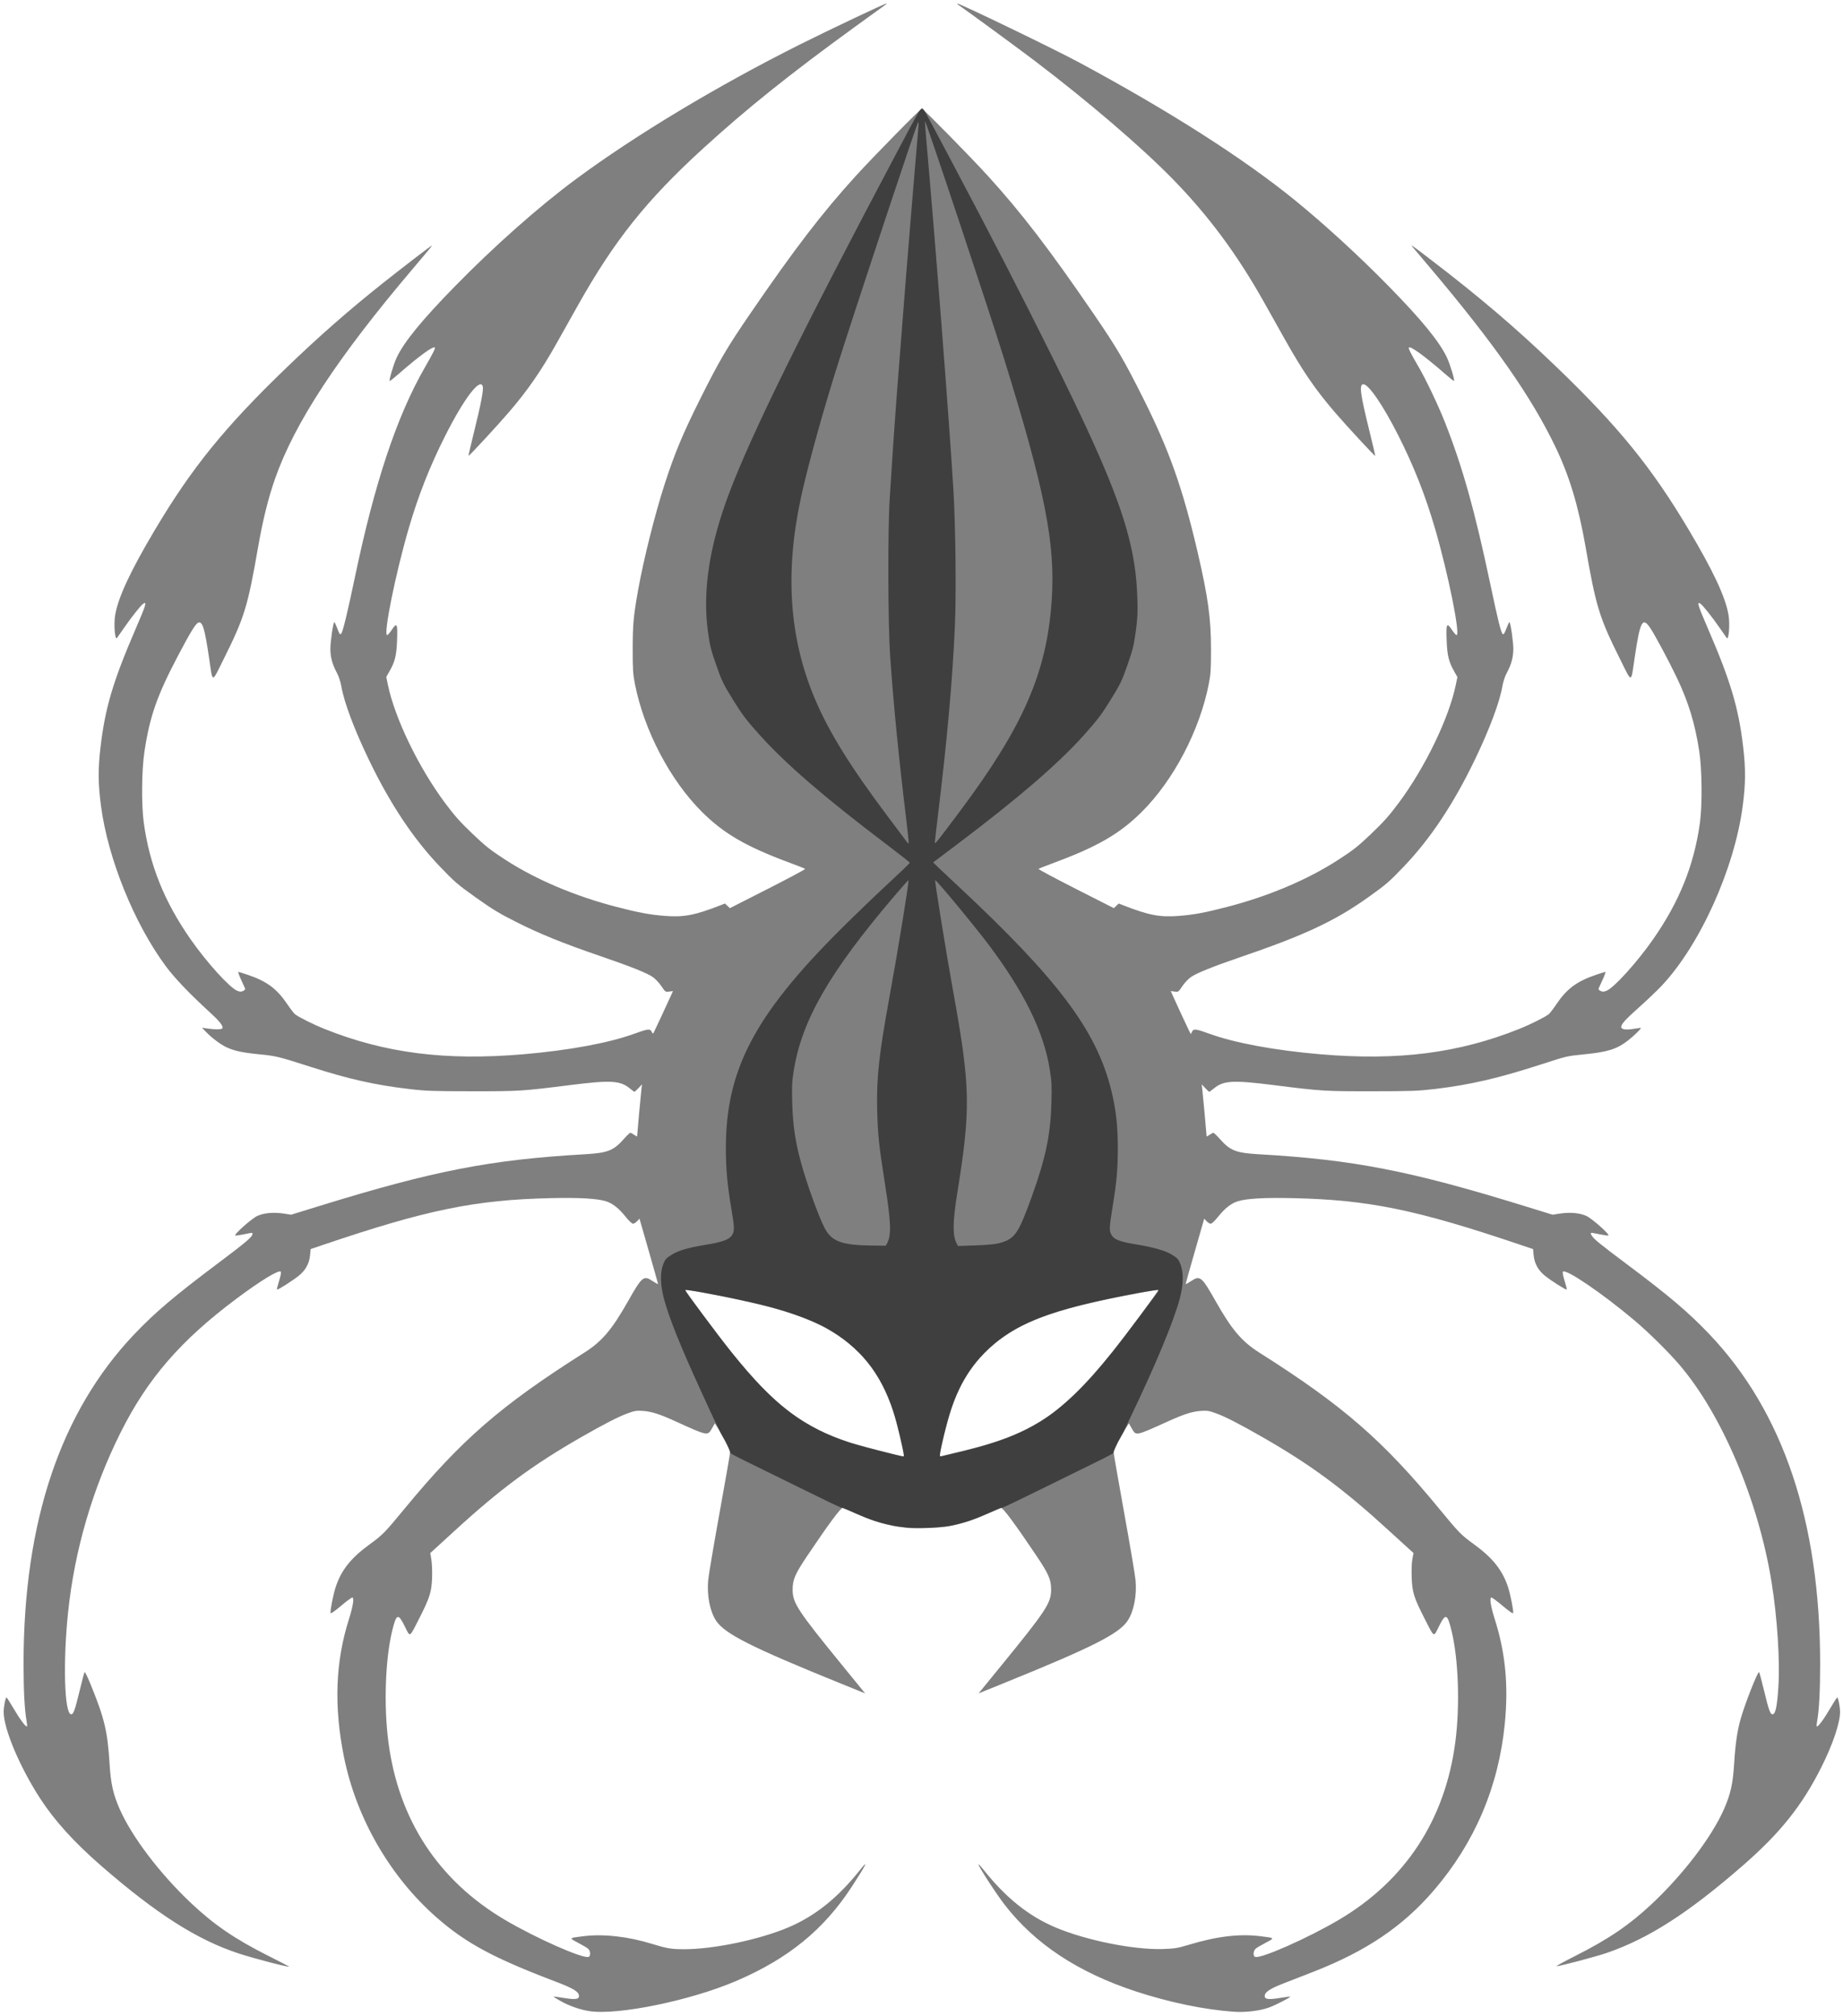<?xml version="1.0" encoding="UTF-8" standalone="no"?>
<!-- Created with Inkscape (http://www.inkscape.org/) -->

<svg
   width="209.523mm"
   height="229.128mm"
   viewBox="0 0 209.523 229.128"
   version="1.1"
   id="svg5"
   inkscape:version="1.1 (c68e22c387, 2021-05-23)"
   sodipodi:docname="bg-spider_clan.svg"
   xmlns:inkscape="http://www.inkscape.org/namespaces/inkscape"
   xmlns:sodipodi="http://sodipodi.sourceforge.net/DTD/sodipodi-0.dtd"
   xmlns="http://www.w3.org/2000/svg"
   xmlns:svg="http://www.w3.org/2000/svg">
  <sodipodi:namedview
     id="namedview7"
     pagecolor="#505050"
     bordercolor="#ffffff"
     borderopacity="1"
     inkscape:pageshadow="0"
     inkscape:pageopacity="0"
     inkscape:pagecheckerboard="1"
     inkscape:document-units="px"
     showgrid="false"
     inkscape:zoom="0.74118967"
     inkscape:cx="337.97017"
     inkscape:cy="480.9835"
     inkscape:window-width="1920"
     inkscape:window-height="1017"
     inkscape:window-x="1352"
     inkscape:window-y="32"
     inkscape:window-maximized="1"
     inkscape:current-layer="g421"
     fit-margin-top="0"
     fit-margin-left="0"
     fit-margin-right="0"
     fit-margin-bottom="0"
     units="mm" />
  <defs
     id="defs2" />
  <g
     inkscape:label="Слой 1"
     inkscape:groupmode="layer"
     id="layer1"
     transform="translate(1313.547,-48.587)"
     style="display:inline">
    <g
       id="g421"
       transform="matrix(0.127,0,0,0.127,-1198.018,152.521)"
       style="display:inline;opacity:1;mix-blend-mode:normal;fill:#000000;fill-opacity:0.5">
      <path
         style="display:none;fill:#000000;fill-opacity:0.5;stroke-width:0.894"
         d="m -384.475,981.553 c -8.608,-1.566 -23.551,-7.849 -28.687,-12.063 -1.695,-1.391 -1.554,-1.436 2.683,-0.862 16.019,2.169 19.229,2.015 19.229,-0.926 0,-3.441 -6.395,-6.984 -24.89,-13.789 -61.664,-22.69 -95.427,-43.961 -126.276,-79.554 -42.947,-49.55 -65.26,-110.074 -65.268,-177.036 -0.003,-25.643 2.448,-42.21 9.752,-65.924 4.012,-13.026 5.157,-18.752 3.902,-19.527 -0.465,-0.288 -5.192,3.095 -10.504,7.517 -5.312,4.422 -9.803,7.894 -9.981,7.716 -0.67,-0.67 2.637,-17.449 4.793,-24.325 5.486,-17.491 13.95,-27.673 36.253,-43.606 5.343,-3.817 9.446,-8.014 17.832,-18.239 22.267,-27.151 43.822,-51.358 58.105,-65.252 25.578,-24.883 63.63,-54.35 96.444,-74.686 29.336,-18.18 34.481,-23.199 48.949,-47.745 19.036,-32.299 18.479,-31.799 27.743,-24.884 1.599,1.193 2.916,1.847 2.928,1.453 0.026,-0.89 -15.402,-56.025 -15.822,-56.543 -0.168,-0.207 -1.235,0.497 -2.371,1.565 -2.854,2.681 -4.792,2.434 -7.587,-0.965 -15.729,-19.127 -18.613,-19.936 -68.421,-19.184 -54.382,0.821 -85.589,5.396 -137.907,20.218 -15.785,4.472 -76.262,23.821 -77.217,24.704 -0.166,0.153 -0.63,2.925 -1.031,6.16 -1.299,10.478 -6.113,16.235 -21.599,25.834 -5.496,3.407 -8.456,4.785 -8.62,4.013 -0.137,-0.647 0.568,-3.547 1.565,-6.447 1.983,-5.764 2.331,-9.463 0.889,-9.463 -3.203,0 -21.555,11.842 -40.217,25.95 -55.796,42.182 -86.629,81.005 -112.792,142.021 -19.007,44.327 -30.56,89.014 -36.232,140.139 -2.024,18.24 -2.368,73.017 -0.51,81.095 1.466,6.373 3.075,7.969 5.029,4.988 1.343,-2.05 6.527,-21.273 8.66,-32.113 0.566,-2.875 1.321,-5.227 1.68,-5.227 0.358,0 2.51,4.528 4.782,10.062 13.276,32.339 15.96,43.08 17.599,70.431 1.539,25.679 6.199,40.709 19.276,62.158 22.985,37.703 59.203,74.806 94.487,96.798 8.81,5.491 41.742,22.924 46.548,24.641 0.611,0.218 0.853,0.678 0.536,1.02 -0.316,0.343 -7.36,-1.05 -15.651,-3.095 -38.245,-9.432 -62.401,-19.836 -91.992,-39.623 -38.21,-25.551 -80.866,-62.57 -101.16,-87.791 -25.286,-31.427 -46.802,-76.209 -46.837,-97.486 -0.011,-6.451 1.291,-12.968 2.59,-12.968 0.405,0 3.586,4.729 7.068,10.509 7.031,11.672 10.809,16.704 10.86,14.466 0.018,-0.775 -0.641,-5.806 -1.463,-11.18 -1.845,-12.054 -2.122,-66.408 -0.449,-88.027 3.619,-46.772 11.044,-86.282 23.109,-122.975 19.867,-60.423 49.89,-106.876 95.818,-148.251 15.712,-14.154 24.576,-21.242 54.831,-43.845 22.292,-16.654 30.313,-23.427 30.313,-25.596 0,-0.41 -3.521,-0.026 -7.824,0.853 -4.303,0.879 -7.982,1.441 -8.175,1.248 -0.557,-0.557 5.98,-7.569 11.829,-12.686 3.054,-2.672 7.503,-5.503 10.352,-6.586 4.542,-1.728 6.16,-1.853 17.779,-1.376 l 12.783,0.525 15.39,-4.828 c 102.778,-32.24 157.157,-43.277 238.087,-48.323 28.806,-1.796 31.404,-2.609 40.656,-12.718 3.06,-3.343 6.085,-6.375 6.722,-6.736 0.666,-0.378 2.174,0.142 3.545,1.22 1.313,1.032 2.516,1.731 2.675,1.552 0.276,-0.311 4.11,-41.077 4.096,-43.547 -0.004,-0.653 -1.049,0.052 -2.322,1.565 -2.796,3.323 -4.748,3.47 -7.48,0.561 -1.132,-1.205 -3.919,-3.117 -6.193,-4.248 -3.735,-1.859 -5.302,-2.049 -16.209,-1.969 -7.994,0.058 -19.175,1.035 -33.092,2.889 -54.661,7.284 -99.967,8.14 -146.229,2.763 -28.354,-3.295 -52.634,-8.912 -88.095,-20.381 -25.225,-8.158 -28.118,-8.86 -41.192,-9.995 -24.54,-2.131 -33.068,-5.427 -45.485,-17.58 l -6.784,-6.64 6.261,0.638 c 6.682,0.681 11.23,0.617 12.016,-0.169 1.318,-1.317 -4.354,-8.001 -13.912,-16.394 -30.543,-26.822 -48.505,-50.962 -66.395,-89.233 -31.377,-67.124 -38.129,-124.262 -21.908,-185.398 5.475,-20.637 11.087,-36.04 24.438,-67.077 4.338,-10.084 8.157,-19.24 8.488,-20.347 1.832,-6.125 -6.045,2.448 -17.217,18.739 -4.285,6.248 -8.075,11.38 -8.421,11.403 -1.18,0.079 -2.053,-6.647 -1.909,-14.715 0.199,-11.17 3.706,-21.832 14.118,-42.93 19.435,-39.381 48.188,-84.277 74.177,-115.82 30.98,-37.602 80.9,-86.531 130.234,-127.65 24.104,-20.091 65.049,-51.76 65.865,-50.944 0.249,0.249 -6.667,8.841 -15.369,19.093 -80.28,94.576 -118.181,156.432 -133.082,217.197 -1.688,6.882 -4.531,20.764 -6.319,30.848 -8.751,49.365 -12.488,63.275 -23.191,86.306 -7.2,15.495 -17.513,35.327 -18.37,35.327 -0.351,0 -1.567,-6.687 -2.702,-14.86 -2.274,-16.378 -4.836,-29.772 -6.43,-33.62 -1.251,-3.02 -3.434,-3.198 -5.951,-0.486 -5.69,6.131 -29.959,54.742 -35.496,71.096 -8.891,26.263 -12.263,47.572 -12.196,77.075 0.111,48.584 13.67,90.056 43.299,132.437 14.399,20.596 33.235,41.752 40.406,45.384 3.536,1.791 7.578,1.478 7.578,-0.587 0,-0.48 -1.409,-3.965 -3.13,-7.743 -1.722,-3.778 -3.13,-7.195 -3.13,-7.593 0,-1.151 17.168,4.943 23.915,8.489 7.542,3.963 14.759,10.991 21.15,20.595 5.212,7.833 7.648,9.823 18.964,15.489 25.057,12.547 64.732,23.806 100.535,28.53 15.166,2.001 74.262,2.31 92.12,0.481 44.575,-4.565 77.916,-10.835 98.939,-18.608 11.957,-4.421 14.397,-4.741 15.449,-2.028 0.882,2.276 -0.187,4.247 13.605,-25.077 2.405,-5.115 4.373,-9.459 4.373,-9.655 0,-0.196 -1.372,-0.098 -3.049,0.216 -2.916,0.547 -3.182,0.364 -6.108,-4.208 -3.253,-5.082 -8.009,-9.711 -12.205,-11.882 -5.048,-2.611 -17.053,-7.104 -41.243,-15.439 -34.95,-12.042 -54.934,-20.117 -76.468,-30.9 -15.903,-7.963 -21.536,-11.374 -36.753,-22.253 -16.369,-11.703 -19.258,-14.191 -32.417,-27.914 -11.649,-12.149 -16.844,-18.469 -26.833,-32.644 -27.397,-38.878 -54.497,-95.264 -60.89,-126.691 -1.193,-5.864 -3.023,-11.333 -5.316,-15.883 -4.771,-9.466 -5.921,-16.055 -4.641,-26.581 1.272,-10.458 2.669,-17.011 3.629,-17.011 0.411,0 1.684,2.415 2.828,5.366 1.144,2.951 2.368,5.366 2.718,5.366 1.092,0 4.015,-11.234 8.726,-33.539 2.494,-11.806 6.363,-29.715 8.599,-39.799 15.96,-71.99 35.122,-126.204 59.695,-168.893 3.778,-6.563 6.868,-12.509 6.868,-13.215 0,-2.858 -8.711,3.277 -28.003,19.721 -5.809,4.952 -10.984,9.152 -11.5,9.334 -2.44,0.86 2.749,-16.522 7.417,-24.845 10.635,-18.964 35.795,-47.292 75.462,-84.965 49.072,-46.604 83.785,-74.011 137.346,-108.437 67.118,-43.139 134.186,-79.311 217.941,-117.54 3.566,-1.628 6.484,-2.65 6.484,-2.271 0,0.379 -4.125,3.659 -9.167,7.29 -83.513,60.136 -132.171,99.558 -175.385,142.096 -38.469,37.866 -63.218,70.494 -91.305,120.37 -25.491,45.266 -29.705,52.49 -36.831,63.153 -7.857,11.755 -21.776,29.541 -32.118,41.041 -10.888,12.107 -29.18,31.303 -29.829,31.303 -0.35,0 1.453,-8.351 4.006,-18.558 6.072,-24.274 8.412,-35.765 8.412,-41.313 0,-5.705 -1.36,-5.889 -6.256,-0.844 -17.361,17.889 -44.331,74.798 -59.068,124.636 -7.66,25.905 -18.646,75.072 -20.19,90.357 -0.574,5.685 -0.5,6.151 0.804,5.074 0.79,-0.653 2.708,-3.168 4.262,-5.59 1.554,-2.422 3.186,-4.403 3.627,-4.403 1.132,0 0.998,23.094 -0.167,28.799 -0.533,2.607 -2.617,8.119 -4.631,12.25 l -3.663,7.51 1.044,6.087 c 3.103,18.095 17.583,52.532 33.517,79.713 4.247,7.245 12.502,19.521 18.344,27.28 22.42,29.777 49.317,50.928 87.076,68.473 38.506,17.892 83.717,30.571 113.069,31.707 14.122,0.547 22.274,-0.855 36.149,-6.219 11.986,-4.633 14.718,-5.075 16.045,-2.594 0.961,1.795 2.302,1.215 35.077,-15.177 18.743,-9.374 33.723,-17.352 33.289,-17.729 -0.434,-0.377 -6.021,-2.614 -12.415,-4.97 -49.32,-18.175 -73.561,-34.715 -97.052,-66.218 -20.181,-27.064 -35.509,-60.551 -42.166,-92.12 -1.879,-8.913 -2.073,-12.109 -2.056,-33.986 0.02,-25.94 0.537,-31.169 5.835,-59.028 2.972,-15.63 11.655,-51.97 16.072,-67.268 10.724,-37.141 19.971,-60.844 37.12,-95.153 20.166,-40.343 24.488,-47.571 53.963,-90.238 45.815,-66.321 70.578,-96.346 126.137,-152.937 l 19.756,-20.123 19.756,20.123 c 55.559,56.591 80.322,86.615 126.137,152.937 29.169,42.225 34.289,50.798 54.42,91.129 16.697,33.451 26.042,57.476 36.663,94.262 4.417,15.298 13.099,51.638 16.072,67.268 5.298,27.86 5.815,33.089 5.835,59.028 0.017,21.875 -0.177,25.074 -2.056,33.986 -9.239,43.817 -34.939,90.274 -65.133,117.735 -17.57,15.98 -38.827,27.579 -75.333,41.106 l -12.786,4.738 34.295,17.185 c 33.791,16.932 34.316,17.158 35.731,15.353 1.832,-2.337 3.79,-2.006 16.004,2.702 14.084,5.429 22.068,6.776 36.63,6.179 29.172,-1.196 73.899,-13.756 112.408,-31.566 37.584,-17.382 64.825,-38.793 87.256,-68.585 5.842,-7.759 14.097,-20.036 18.344,-27.28 15.934,-27.18 30.414,-61.618 33.517,-79.713 l 1.044,-6.087 -3.663,-7.51 c -2.015,-4.131 -4.099,-9.643 -4.631,-12.25 -1.166,-5.705 -1.3,-28.799 -0.167,-28.799 0.441,0 2.073,1.981 3.627,4.403 1.554,2.422 3.472,4.937 4.262,5.59 1.304,1.077 1.379,0.61 0.819,-5.074 -1.478,-14.993 -12.509,-64.228 -20.339,-90.778 -14.522,-49.238 -41.639,-106.393 -58.935,-124.215 -4.896,-5.045 -6.256,-4.861 -6.256,0.844 0,5.548 2.34,17.039 8.412,41.313 2.553,10.207 4.356,18.558 4.006,18.558 -0.717,0 -20.047,-20.393 -30.943,-32.644 -11.293,-12.697 -22.835,-27.477 -31.01,-39.708 -7.121,-10.654 -11.335,-17.88 -36.825,-63.144 -14.386,-25.547 -25.374,-42.762 -38.817,-60.817 -40.302,-54.132 -105.115,-112.594 -205.739,-185.579 -11.068,-8.028 -22.639,-16.421 -25.713,-18.651 -3.074,-2.23 -5.59,-4.357 -5.59,-4.726 0,-0.369 2.918,0.661 6.484,2.289 83.755,38.229 150.823,74.401 217.941,117.54 53.561,34.426 88.274,61.832 137.346,108.437 39.668,37.673 64.827,66 75.462,84.965 4.668,8.323 9.857,25.705 7.417,24.845 -0.516,-0.182 -5.691,-4.382 -11.5,-9.334 -13.319,-11.353 -21.381,-17.624 -25.096,-19.52 -2.574,-1.314 -2.907,-1.326 -2.907,-0.104 0,0.759 3.095,6.704 6.878,13.211 20.153,34.669 37.791,80.737 51.617,134.815 4.304,16.836 9.454,39.63 16.669,73.785 4.712,22.305 7.635,33.539 8.726,33.539 0.351,0 1.574,-2.415 2.718,-5.366 1.144,-2.951 2.417,-5.366 2.828,-5.366 0.959,0 2.357,6.553 3.629,17.011 1.28,10.526 0.13,17.115 -4.641,26.581 -2.293,4.55 -4.124,10.019 -5.316,15.883 -6.383,31.379 -33.497,87.822 -60.794,126.553 -9.843,13.966 -15.187,20.469 -26.825,32.644 -13.319,13.934 -16.036,16.278 -32.512,28.053 -15.213,10.872 -20.868,14.295 -36.761,22.253 -21.535,10.783 -41.518,18.858 -76.468,30.9 -24.19,8.334 -36.195,12.828 -41.243,15.439 -4.197,2.17 -8.952,6.8 -12.205,11.882 -2.926,4.572 -3.192,4.755 -6.108,4.208 -1.677,-0.315 -3.049,-0.412 -3.049,-0.216 0,0.196 1.968,4.54 4.373,9.655 13.791,29.324 12.722,27.353 13.605,25.077 1.051,-2.711 3.494,-2.392 15.397,2.01 21.189,7.835 54.116,14.031 98.991,18.626 17.857,1.829 76.954,1.52 92.12,-0.481 35.804,-4.724 75.478,-15.983 100.535,-28.53 11.331,-5.674 13.749,-7.652 18.999,-15.542 6.217,-9.344 12.978,-15.967 20.645,-20.225 6.348,-3.525 24.384,-10.034 24.384,-8.8 0,0.395 -1.409,3.809 -3.13,7.587 -1.722,3.778 -3.13,7.262 -3.13,7.743 0,2.065 4.041,2.378 7.578,0.587 6.959,-3.524 25.834,-24.578 39.787,-44.38 29.933,-42.481 43.807,-84.635 43.918,-133.441 0.093,-40.873 -6.799,-69.956 -25.522,-107.7 -10.66,-21.489 -19.455,-37.545 -22.17,-40.47 -2.517,-2.712 -4.7,-2.534 -5.951,0.486 -1.594,3.849 -4.156,17.242 -6.43,33.62 -1.135,8.173 -2.348,14.86 -2.696,14.86 -0.883,0 -10.982,-19.38 -18.176,-34.88 -10.925,-23.539 -14.605,-37.185 -23.392,-86.754 -1.788,-10.084 -4.631,-23.966 -6.319,-30.848 -14.908,-60.794 -52.763,-122.575 -133.082,-217.197 -8.702,-10.252 -15.618,-18.843 -15.369,-19.093 0.985,-0.985 47.032,34.923 73.455,57.28 42.816,36.227 91.438,83.98 118.73,116.607 28.404,33.956 57.623,79.054 78.091,120.528 10.412,21.097 13.918,31.76 14.118,42.93 0.144,8.068 -0.729,14.794 -1.909,14.715 -0.347,-0.023 -4.136,-5.155 -8.421,-11.403 -11.172,-16.291 -19.049,-24.864 -17.217,-18.739 0.331,1.107 4.151,10.263 8.488,20.347 13.351,31.037 18.963,46.441 24.438,67.077 16.221,61.137 9.469,118.275 -21.908,185.398 -17.89,38.271 -35.852,62.411 -66.395,89.233 -9.558,8.394 -15.23,15.077 -13.912,16.394 0.786,0.786 5.334,0.85 12.016,0.169 l 6.261,-0.638 -6.784,6.64 c -12.562,12.295 -20.773,15.447 -45.924,17.626 -12.646,1.096 -15.632,1.825 -40.753,9.949 -35.462,11.468 -59.741,17.085 -88.095,20.381 -46.214,5.371 -91.321,4.524 -146.229,-2.745 -13.647,-1.807 -25.252,-2.82 -33.092,-2.889 -10.927,-0.096 -12.467,0.089 -16.209,1.951 -2.274,1.132 -5.061,3.043 -6.193,4.248 -2.733,2.909 -4.684,2.762 -7.48,-0.561 -1.273,-1.513 -2.318,-2.218 -2.322,-1.565 -0.014,2.471 3.82,43.237 4.095,43.547 0.159,0.179 1.363,-0.519 2.675,-1.552 1.371,-1.078 2.88,-1.598 3.545,-1.22 0.637,0.361 3.662,3.393 6.722,6.736 9.251,10.109 11.85,10.922 40.656,12.718 80.984,5.049 135.24,16.061 238.087,48.323 l 15.39,4.828 12.783,-0.525 c 11.615,-0.477 13.232,-0.352 17.702,1.368 2.705,1.041 7.367,4.005 10.36,6.586 5.831,5.03 12.475,12.118 11.899,12.694 -0.193,0.193 -3.872,-0.368 -8.175,-1.248 -4.303,-0.879 -7.824,-1.263 -7.824,-0.853 0,2.169 8.021,8.942 30.313,25.596 29.762,22.235 38.942,29.56 54.373,43.382 53.199,47.656 86.605,104.783 105.269,180.016 10.652,42.937 15.154,83.458 15.202,136.838 0.023,25.298 -0.278,33.506 -1.57,42.786 -0.879,6.316 -1.407,11.675 -1.173,11.908 0.645,0.645 6.723,-8.229 12.234,-17.861 2.705,-4.729 5.173,-8.612 5.484,-8.629 1.098,-0.061 2.565,7.996 2.55,14.004 -0.054,21.128 -21.661,66.018 -46.842,97.313 -20.294,25.222 -62.95,62.24 -101.16,87.791 -29.191,19.52 -54.069,30.309 -90.331,39.177 -7.379,1.804 -14.12,3.482 -14.981,3.729 -0.861,0.247 -1.565,0.071 -1.565,-0.391 0,-0.461 7.443,-4.553 16.54,-9.093 19.848,-9.904 37.027,-20.335 50.203,-30.481 34.061,-26.229 71.123,-71.118 84.3,-102.105 5.611,-13.195 7.896,-24.041 9.059,-43 1.152,-18.771 3.302,-31.113 7.742,-44.428 3.844,-11.528 13.706,-35.802 14.547,-35.802 0.337,0 1.751,5.131 3.144,11.403 3.403,15.324 6.336,25.231 7.947,26.842 1.176,1.176 1.491,1.016 2.734,-1.386 2.653,-5.131 3.511,-18.864 2.944,-47.144 C 680.418,602.045 668.305,545.221 643.633,487.682 617.471,426.666 586.638,387.843 530.842,345.661 512.18,331.553 493.828,319.711 490.625,319.711 c -1.441,0 -1.094,3.699 0.889,9.463 0.997,2.899 1.702,5.8 1.565,6.447 -0.163,0.772 -3.123,-0.606 -8.62,-4.013 -15.487,-9.599 -20.3,-15.356 -21.599,-25.834 -0.401,-3.234 -0.865,-6.006 -1.031,-6.16 -0.929,-0.86 -61.314,-20.195 -77.091,-24.685 -51.763,-14.729 -84.335,-19.494 -138.512,-20.263 -49.32,-0.701 -52.252,0.128 -67.943,19.209 -2.796,3.4 -4.734,3.646 -7.587,0.965 -1.137,-1.068 -2.202,-1.772 -2.369,-1.565 -0.479,0.595 -15.803,55.155 -15.803,56.264 0,0.548 1.308,0.02 2.907,-1.173 5.283,-3.943 6.652,-4.374 9.383,-2.953 2.442,1.271 4.887,4.977 18.361,27.838 14.467,24.547 19.613,29.566 48.948,47.745 32.504,20.143 70.042,49.183 96.018,74.282 14.271,13.789 35.8,37.939 58.531,65.655 8.386,10.225 12.489,14.423 17.832,18.239 26.677,19.058 34.736,30.826 39.609,57.842 0.969,5.371 1.616,9.91 1.438,10.089 -0.178,0.178 -4.67,-3.294 -9.981,-7.716 -5.312,-4.422 -10.042,-7.802 -10.513,-7.511 -1.325,0.819 -0.141,6.833 3.845,19.522 7.311,23.274 9.821,40.131 9.818,65.924 -0.009,66.962 -22.322,127.486 -65.268,177.036 -30.849,35.593 -64.612,56.864 -126.276,79.554 -18.401,6.771 -24.89,10.352 -24.89,13.736 0,3.142 2.695,3.268 19.676,0.914 3.86,-0.535 3.951,-0.496 2.236,0.952 -2.913,2.458 -19.279,9.953 -24.595,11.263 -7.008,1.727 -31.781,1.473 -44.718,-0.459 -22.688,-3.388 -51.414,-10.231 -70.563,-16.811 -50.199,-17.249 -88.622,-42.958 -114.732,-76.768 -9.713,-12.578 -25.025,-36.669 -23.306,-36.669 0.468,0 3.25,2.918 6.181,6.484 16.919,20.583 36.094,36.937 53.507,45.631 20.461,10.216 53.546,18.984 85.412,22.633 17.743,2.032 27.668,1.372 41.593,-2.764 21.285,-6.323 44.004,-10.078 54.478,-9.003 16.458,1.688 22.88,2.603 22.88,3.257 0,0.411 -2.637,2.006 -5.859,3.544 -7.548,3.602 -12.028,7.506 -12.028,10.481 0,2.188 0.154,2.25 4.359,1.752 6.017,-0.713 25.179,-8.436 44.343,-17.872 42.934,-21.141 70.413,-42.513 91.305,-71.017 21.417,-29.219 34.84,-62.998 40.271,-101.344 1.979,-13.974 2.717,-51.798 1.33,-68.223 -1.873,-22.178 -6.564,-44.18 -9.627,-45.145 -0.624,-0.197 -3.01,3.507 -5.655,8.779 -2.554,5.089 -4.912,8.772 -5.335,8.334 -0.417,-0.431 -3.787,-6.62 -7.487,-13.753 -11.627,-22.413 -14.314,-33.67 -12.185,-51.05 l 1.136,-9.273 -6.609,-6.199 c -50.214,-47.095 -82.132,-71.188 -131.373,-99.165 -19.842,-11.274 -36.223,-19.259 -42.869,-20.898 -9.499,-2.342 -17.592,-0.514 -37.176,8.397 -27.703,12.606 -29.744,13.112 -32.535,8.065 -3.283,-5.936 -3.089,-5.964 -7.671,1.119 -2.338,3.614 -5.476,9.054 -6.972,12.089 l -2.721,5.517 9.518,52.668 c 5.235,28.968 9.965,55.888 10.513,59.823 1.916,13.78 -1.252,31.38 -7.103,39.457 -7.241,9.996 -24.043,19.483 -66.328,37.45 -27.563,11.712 -66.421,27.347 -66.863,26.905 -0.215,-0.215 5.005,-6.958 11.601,-14.985 32.128,-39.102 45.307,-56.23 49.765,-64.679 2.069,-3.921 2.36,-5.518 2.364,-12.968 0.009,-10.443 -1.168,-13.258 -12.496,-29.961 -7.652,-11.284 -28.707,-41.314 -29.969,-42.744 -0.344,-0.39 -6.021,1.678 -12.617,4.594 -23.955,10.593 -35.182,13.04 -59.84,13.04 -24.652,0 -35.887,-2.447 -59.82,-13.031 -6.584,-2.912 -12.203,-5.062 -12.487,-4.778 -0.284,0.284 -8.47,11.868 -18.193,25.742 -21.184,30.231 -24.074,35.473 -24.669,44.747 -0.895,13.94 2.641,19.382 50.552,77.806 7.593,9.259 13.631,17.008 13.419,17.221 -0.439,0.439 -39.413,-15.247 -66.859,-26.909 -42.285,-17.967 -59.087,-27.454 -66.328,-37.45 -5.847,-8.072 -9.016,-25.659 -7.109,-39.457 0.544,-3.935 5.276,-30.853 10.516,-59.816 l 9.527,-52.661 -2.724,-5.524 c -1.498,-3.038 -4.637,-8.482 -6.975,-12.096 -4.583,-7.084 -4.388,-7.056 -7.671,-1.119 -2.791,5.046 -4.832,4.54 -32.535,-8.065 -19.584,-8.911 -27.678,-10.74 -37.176,-8.397 -6.646,1.639 -23.027,9.624 -42.869,20.898 -49.31,28.016 -81.089,52.005 -131.373,99.165 l -6.609,6.199 1.136,9.273 c 2.129,17.38 -0.558,28.637 -12.185,51.05 -3.7,7.133 -7.069,13.321 -7.487,13.753 -0.424,0.438 -2.782,-3.246 -5.335,-8.334 -2.645,-5.271 -5.031,-8.975 -5.655,-8.779 -3.125,0.985 -7.834,23.341 -9.631,45.721 -1.364,16.984 -0.639,53.681 1.336,67.647 5.42,38.323 18.851,72.124 40.269,101.344 20.892,28.503 48.371,49.876 91.305,71.017 19.164,9.436 38.326,17.16 44.343,17.872 4.205,0.498 4.359,0.436 4.359,-1.752 0,-2.974 -4.48,-6.878 -12.028,-10.481 -3.223,-1.538 -5.859,-3.133 -5.859,-3.544 0,-0.654 6.423,-1.569 22.88,-3.257 10.474,-1.075 33.193,2.68 54.478,9.003 13.925,4.137 23.85,4.796 41.592,2.764 26.593,-3.045 53.899,-9.515 72.863,-17.262 12.304,-5.027 13.271,-5.516 23.953,-12.129 13.405,-8.299 30.136,-23.967 44.625,-41.792 5.867,-7.217 4.496,-3.192 -3.033,8.905 -9.384,15.077 -20.339,29.623 -29.901,39.7 -36.934,38.925 -97.604,66.725 -169.324,77.585 -13.451,2.037 -36.547,2.959 -43.31,1.728 z m 283,-502.35 c -7.98,-39.615 -18.637,-64.315 -35.966,-83.361 -18.41,-20.232 -42.661,-33.393 -80.302,-43.579 -20.154,-5.454 -77.304,-17.258 -78.374,-16.188 -0.375,0.375 15.444,22.066 29.158,39.981 37.023,48.364 60.372,70.37 90.897,85.67 8.465,4.243 23.123,9.698 36.575,13.61 10.877,3.164 38.284,9.775 38.76,9.349 0.166,-0.149 -0.171,-2.616 -0.748,-5.484 z m 54.556,0.684 c 67.54,-16.131 94.347,-36.314 153.939,-115.904 18.426,-24.61 20.52,-27.519 20.103,-27.935 -0.991,-0.991 -57.409,10.595 -77.003,15.813 -59.121,15.745 -91.234,42.064 -107.002,87.696 -4.375,12.66 -11.502,40.302 -11.502,44.608 0,0.484 1.36,0.497 3.354,0.03 1.845,-0.431 9.995,-2.37 18.111,-4.308 z"
         id="path431" />
      <path
         style="display:none;fill:#000000;fill-opacity:0.5;stroke-width:0.894"
         d="m -380.965,981.943 c -0.984,-0.23 -4.002,-0.861 -6.708,-1.403 -2.705,-0.542 -7.275,-1.935 -10.155,-3.097 -6.113,-2.465 -16.987,-8.408 -16.421,-8.974 0.214,-0.214 4.169,0.223 8.788,0.972 10.293,1.669 10.769,1.674 12.887,0.126 1.452,-1.062 1.547,-1.58 0.652,-3.545 -1.305,-2.865 -5.885,-5.192 -23.028,-11.703 -25.036,-9.507 -40.213,-15.915 -53.215,-22.465 -48.354,-24.362 -86.5,-63.354 -112.053,-114.539 -18.144,-36.344 -27.484,-77.033 -27.459,-119.625 0.015,-25.284 2.466,-41.767 9.792,-65.844 4.1,-13.475 5.18,-19.156 3.803,-20.007 -0.504,-0.312 -5.015,2.855 -10.025,7.037 -5.01,4.182 -9.424,7.603 -9.808,7.603 -0.986,0 2.325,-18.062 4.591,-25.042 5.117,-15.765 14.373,-26.708 35.177,-41.593 4.983,-3.565 9.91,-8.068 12.934,-11.821 46.621,-57.857 78.667,-89.42 125.246,-123.361 10.834,-7.895 26.729,-18.461 46.883,-31.168 16.916,-10.665 25.187,-19.807 38.456,-42.506 16.933,-28.967 16.779,-28.82 24.648,-23.521 2.552,1.719 4.752,2.991 4.888,2.827 0.279,-0.337 -15.614,-56.437 -16.153,-57.019 -0.192,-0.207 -1.279,0.497 -2.415,1.565 -1.137,1.068 -2.696,1.941 -3.465,1.941 -0.769,0 -3.724,-2.717 -6.567,-6.037 -8.088,-9.446 -12.766,-12.868 -20.092,-14.7 -10.354,-2.588 -60.243,-2.493 -88.989,0.169 -28.887,2.676 -60.241,8.747 -92.567,17.924 -17.219,4.888 -61.335,18.786 -74.232,23.385 l -5.813,2.073 -0.522,5.442 c -0.683,7.126 -3.57,12.897 -8.721,17.433 -4.857,4.277 -21.055,14.482 -21.404,13.484 -0.131,-0.373 0.574,-3.037 1.565,-5.919 2.242,-6.517 2.365,-10.326 0.333,-10.326 -4.417,0 -36.16,22.082 -58.453,40.663 -44.038,36.706 -70.569,72.433 -93.667,126.136 -21.458,49.891 -33.615,99.917 -37.819,155.62 -1.255,16.63 -1.27,53.862 -0.026,61.711 2.964,18.691 5.594,16.17 12.127,-11.627 1.85,-7.87 3.654,-14.636 4.01,-15.035 0.718,-0.805 11.959,27.014 15.522,38.412 3.576,11.442 5.822,25.384 6.834,42.418 1.092,18.395 3.401,29.191 8.976,41.975 10.579,24.259 37.868,60.359 64.105,84.801 20.387,18.993 40.277,32.524 69.129,47.029 9.1,4.575 17.149,8.524 17.887,8.777 0.738,0.252 1.105,0.717 0.815,1.033 -0.788,0.859 -33.561,-7.701 -46.875,-12.244 -32.563,-11.111 -59.597,-27.105 -98.38,-58.204 -52.335,-41.965 -77.695,-72.093 -98.059,-116.494 -9.304,-20.287 -12.909,-33.378 -12.143,-44.1 0.489,-6.843 1.214,-9.872 2.364,-9.872 0.35,0 3.373,4.6 6.719,10.223 3.346,5.623 7.268,11.559 8.717,13.192 l 2.634,2.969 -0.508,-4.919 c -0.279,-2.705 -0.98,-8.742 -1.557,-13.415 -1.36,-11.013 -1.339,-60.266 0.033,-80.046 5.831,-84.042 26.368,-152.624 62.273,-207.951 14.592,-22.486 34.612,-45.637 56.358,-65.173 15.107,-13.572 24.545,-21.128 52.652,-42.154 12.726,-9.52 25.303,-19.288 27.949,-21.706 5.131,-4.689 6.247,-7.268 2.798,-6.467 -7.66,1.78 -14.086,2.829 -14.086,2.299 0,-0.345 3.32,-3.863 7.379,-7.818 9.948,-9.696 14.831,-12.129 25.266,-12.591 4.427,-0.196 10.346,0.015 13.152,0.469 4.934,0.798 5.957,0.562 30.856,-7.117 68.681,-21.181 107.013,-30.657 152.753,-37.763 25.775,-4.004 42.79,-5.697 85.862,-8.541 7.38,-0.487 15.429,-1.493 17.887,-2.235 5.261,-1.588 10.733,-5.743 15.855,-12.039 4.036,-4.962 6.155,-5.591 9.198,-2.733 l 1.917,1.801 1.495,-15.887 c 0.822,-8.738 1.733,-19.107 2.024,-23.042 l 0.529,-7.155 -2.383,2.907 c -1.311,1.599 -2.92,2.907 -3.575,2.907 -0.656,0 -2.87,-1.402 -4.921,-3.116 -7.939,-6.633 -16.904,-7.212 -48.627,-3.143 -47.715,6.12 -74.356,7.628 -110.682,6.267 -49.281,-1.847 -79.421,-7.14 -125.33,-22.011 -27.828,-9.014 -32.294,-10.144 -43.974,-11.129 -26.158,-2.206 -36.373,-6.269 -49.275,-19.602 l -4.472,-4.621 5.813,0.709 c 6.171,0.752 11.5,0.726 12.286,-0.06 0.262,-0.262 -0.018,-1.668 -0.622,-3.125 -1.135,-2.739 -6.36,-7.953 -20.182,-20.136 -23.876,-21.046 -42.545,-47.023 -59.084,-82.212 -24.512,-52.152 -34.309,-100.485 -29.426,-145.173 3.616,-33.093 11.386,-59.622 30.87,-105.397 4.816,-11.314 9.021,-21.476 9.344,-22.583 1.737,-5.942 -5.437,1.705 -17.314,18.456 -4.605,6.495 -8.508,11.674 -8.674,11.508 -0.166,-0.166 -0.752,-3.203 -1.302,-6.748 -1.967,-12.675 1.435,-25.22 13.51,-49.823 19.262,-39.249 48.732,-85.214 75.403,-117.609 33.223,-40.354 89.85,-94.88 144.101,-138.757 18,-14.558 50.625,-39.427 51.1,-38.952 0.234,0.234 -3.335,4.797 -7.933,10.14 -72.572,84.332 -113.919,146.336 -132.295,198.387 -6.697,18.97 -12.709,44.414 -17.232,72.928 -3.976,25.067 -8.406,42.341 -15.261,59.51 -5.545,13.887 -22.742,48.279 -23.631,47.26 -0.378,-0.433 -1.803,-8.635 -3.167,-18.227 -3.671,-25.817 -6.063,-33.987 -9.556,-32.647 -2.013,0.772 -7.684,9.957 -16.583,26.861 -20.41,38.764 -27.863,60.36 -32.094,92.987 -1.971,15.2 -1.954,43.309 0.036,58.581 5.982,45.913 24.913,86.538 59.632,127.973 14.734,17.584 24.34,25.391 28.501,23.164 2.389,-1.278 2.268,-2.128 -1.387,-9.753 -1.735,-3.621 -2.917,-6.821 -2.627,-7.112 0.745,-0.745 13.901,3.878 21.861,7.682 8.33,3.981 15.196,10.406 22.466,21.02 6.481,9.462 10.147,12.117 26.541,19.217 28.053,12.15 59.43,20.656 92.322,25.025 17.291,2.297 77.879,2.296 99.143,0 43.696,-4.721 75.361,-11.056 97.095,-19.425 8.12,-3.127 10.042,-3.281 10.808,-0.867 0.312,0.984 0.842,1.784 1.178,1.778 0.48,-0.009 15.627,-31.953 17.052,-35.963 0.221,-0.622 -0.59,-0.78 -2.278,-0.442 -3.25,0.65 -3.935,0.212 -6.788,-4.345 -6.52,-10.415 -10.557,-12.406 -58.802,-29.007 -51.29,-17.649 -80.21,-31.401 -108.336,-51.517 -14.743,-10.544 -18.336,-13.648 -31.172,-26.928 -11.515,-11.914 -17.006,-18.516 -26.618,-32.003 -27.541,-38.647 -55.181,-95.945 -61.881,-128.278 -1.067,-5.147 -3.108,-11.56 -4.657,-14.629 -4.369,-8.656 -5.287,-12.129 -5.357,-20.28 -0.067,-7.792 2.428,-24.183 3.681,-24.183 0.381,0 1.595,2.415 2.699,5.366 1.104,2.951 2.344,5.366 2.756,5.366 1.331,0 4.273,-11.23 9.804,-37.423 15.147,-71.726 24.899,-107.489 39.825,-146.044 9.712,-25.087 15.369,-37.143 26.871,-57.266 7.007,-12.259 8.569,-15.95 6.751,-15.95 -1.965,0 -12.857,8.408 -29.779,22.988 -4.737,4.081 -8.881,7.421 -9.208,7.421 -0.327,0 -0.342,-1.509 -0.033,-3.354 3.595,-21.448 20.988,-44.966 66.714,-90.205 47.141,-46.639 80.089,-74.519 123.752,-104.716 63.492,-43.911 144.66,-89.515 230.299,-129.391 21.369,-9.95 28.205,-12.637 22.652,-8.902 -5.568,3.745 -48.693,35.342 -64.24,47.068 -64.077,48.327 -112.012,90.841 -147.631,130.932 -26.724,30.08 -45.768,58.626 -75.952,113.85 -18.386,33.638 -31.122,52.291 -51.906,76.021 -15.388,17.569 -32.963,36.087 -33.297,35.084 -0.159,-0.477 1.906,-9.673 4.589,-20.435 8.162,-32.739 9.676,-43.268 6.22,-43.268 -3.869,0 -15.632,16.142 -26.503,36.372 -19.165,35.662 -34.145,75.659 -45.329,121.037 -4.935,20.02 -11.474,52.615 -12.201,60.817 l -0.595,6.708 1.934,-1.716 c 1.064,-0.944 3.035,-3.458 4.38,-5.588 1.346,-2.13 2.748,-3.873 3.117,-3.874 0.987,-0.003 0.817,22.211 -0.213,27.825 -0.486,2.65 -2.654,8.408 -4.817,12.796 l -3.933,7.978 2.137,9.462 c 2.761,12.225 4.817,18.344 11.25,33.475 17.393,40.912 37.527,71.666 62.955,96.16 11.249,10.836 15.792,14.467 28.991,23.169 33.851,22.318 83.637,41.363 128.187,49.035 11.745,2.023 15.315,2.278 26.539,1.9 13.949,-0.47 20.189,-1.884 34.085,-7.723 7.676,-3.225 9.371,-3.379 11.385,-1.032 1.445,1.684 2.401,1.271 35.861,-15.514 l 34.377,-17.244 -4.415,-1.634 c -51.926,-19.219 -71.085,-30.245 -93.106,-53.583 -25.701,-27.238 -47.175,-68.767 -55.526,-107.386 -2.161,-9.991 -2.324,-12.37 -2.366,-34.433 -0.039,-20.321 0.246,-25.614 1.997,-37.116 6.22,-40.866 20.23,-95.632 33.862,-132.366 12.234,-32.969 40.207,-88.443 57.086,-113.211 63.467,-93.127 85.231,-120.316 143.21,-178.904 l 22.671,-22.91 22.655,22.91 c 44.937,45.442 66.548,70.625 99.096,115.477 10.752,14.816 18.532,26.004 44.83,64.463 16.835,24.62 45.249,81.611 57.591,115.512 12.819,35.213 26.788,90.413 32.652,129.029 1.721,11.332 2.039,17.027 2.047,36.669 0.009,20.83 -0.204,24.279 -2.045,33.092 -8.262,39.553 -29.989,81.849 -56.326,109.651 -21.699,22.906 -41.073,34.008 -92.672,53.106 l -4.415,1.634 34.376,17.244 c 33.46,16.784 34.416,17.198 35.861,15.514 2.014,-2.347 3.709,-2.193 11.385,1.032 13.743,5.774 20.171,7.244 33.825,7.736 10.455,0.376 14.817,0.108 24.595,-1.513 44.927,-7.449 96.183,-26.882 130.389,-49.435 13.199,-8.702 17.742,-12.333 28.991,-23.169 25.428,-24.495 45.562,-55.249 62.955,-96.16 6.433,-15.131 8.489,-21.25 11.25,-33.475 l 2.137,-9.462 -3.933,-7.978 c -2.163,-4.388 -4.331,-10.146 -4.817,-12.796 -1.03,-5.614 -1.2,-27.828 -0.213,-27.825 0.369,8.8e-4 1.772,1.744 3.117,3.874 1.346,2.13 3.257,4.606 4.248,5.503 1.773,1.604 1.802,1.581 1.797,-1.415 -0.009,-4.231 -2.99,-21.481 -6.772,-39.152 -12.488,-58.353 -28.493,-104.158 -51.084,-146.194 -10.872,-20.23 -22.634,-36.372 -26.503,-36.372 -3.456,0 -1.942,10.529 6.22,43.268 2.683,10.762 4.741,19.979 4.574,20.482 -0.168,0.503 -6.989,-6.29 -15.158,-15.095 -37.233,-40.131 -44.866,-50.865 -76.258,-107.235 -34.206,-61.424 -56.111,-90.969 -98.554,-132.931 -40.326,-39.869 -86.07,-77.381 -158.894,-130.298 -12.213,-8.874 -23.079,-16.723 -24.148,-17.442 -5.553,-3.735 1.284,-1.048 22.652,8.902 110.809,51.596 211.868,111.558 277.701,164.769 25.15,20.328 45.407,38.725 76.351,69.339 33.526,33.169 51.532,54.453 59.924,70.834 3.477,6.787 8.007,21.392 6.959,22.44 -0.26,0.26 -6.233,-4.448 -13.273,-10.463 -12.366,-10.566 -24.351,-19.661 -25.908,-19.661 -1.842,0 -0.223,3.732 7.427,17.128 13.264,23.223 25.336,51.291 35.909,83.488 11.297,34.402 17.356,58.282 30.103,118.644 5.531,26.193 8.474,37.423 9.804,37.423 0.412,0 1.652,-2.415 2.756,-5.366 1.104,-2.951 2.318,-5.366 2.699,-5.366 1.253,0 3.748,16.391 3.681,24.183 -0.07,8.156 -0.987,11.623 -5.368,20.303 -1.567,3.104 -3.723,9.88 -4.965,15.604 -7.178,33.083 -34.146,88.815 -61.606,127.319 -9.546,13.384 -15.14,20.112 -26.577,31.957 -12.834,13.293 -16.387,16.363 -31.159,26.928 C 286.544,5.324 259.075,18.247 202.609,37.743 160.664,52.226 155.06,54.963 149.241,63.813 c -3.998,6.081 -4.422,6.394 -7.75,5.729 -1.688,-0.338 -2.499,-0.18 -2.278,0.442 1.425,4.011 16.572,35.955 17.052,35.963 0.336,0.009 0.866,-0.794 1.178,-1.778 0.769,-2.423 2.86,-2.258 10.985,0.864 22.659,8.707 54.636,14.983 101.258,19.875 17.864,1.874 79.473,1.583 94.803,-0.449 32.844,-4.353 64.26,-12.867 92.321,-25.021 16.394,-7.1 20.061,-9.756 26.541,-19.217 7.27,-10.614 14.136,-17.038 22.466,-21.02 7.96,-3.805 21.116,-8.428 21.861,-7.682 0.291,0.291 -0.891,3.491 -2.626,7.112 -3.654,7.625 -3.775,8.475 -1.387,9.753 4.161,2.227 13.767,-5.58 28.501,-23.164 28.592,-34.122 47.421,-69.727 55.617,-105.167 9.454,-40.883 6.93,-89.182 -6.696,-128.149 -4.234,-12.107 -11.777,-28.288 -22.744,-48.79 -12.197,-22.8 -14.904,-26.419 -17.683,-23.64 -1.881,1.881 -4.403,13.311 -7.059,31.991 -1.364,9.592 -2.789,17.794 -3.167,18.227 -0.82,0.941 -17.234,-31.549 -22.722,-44.978 -7.172,-17.547 -10.45,-29.514 -14.724,-53.742 -5.856,-33.194 -7.426,-41.14 -10.793,-54.594 -1.913,-7.645 -5.461,-19.518 -7.885,-26.384 -18.364,-52.017 -59.772,-114.112 -132.295,-198.387 -4.597,-5.342 -8.167,-9.905 -7.933,-10.14 0.475,-0.475 33.1,24.395 51.1,38.952 54.251,43.877 110.878,98.403 144.101,138.757 26.633,32.349 56.019,78.17 75.424,117.609 11.857,24.099 15.432,37.303 13.49,49.823 -0.55,3.546 -1.145,6.591 -1.322,6.768 -0.177,0.177 -2.244,-2.422 -4.593,-5.776 -12.719,-18.155 -20.204,-27.262 -21.414,-26.052 -0.674,0.674 2.571,9.088 10.973,28.451 17.358,40.004 25.752,69.063 29.282,101.372 4.877,44.636 -4.943,93.083 -29.426,145.173 -16.539,35.189 -35.208,61.166 -59.084,82.212 -13.822,12.184 -19.047,17.397 -20.182,20.136 -0.604,1.457 -0.883,2.863 -0.622,3.125 0.781,0.781 6.096,0.789 12.286,0.017 l 5.813,-0.725 -4.472,4.651 c -6.354,6.608 -15.768,13.013 -22.205,15.108 -7.052,2.295 -13.584,3.386 -27.07,4.524 -11.633,0.981 -15.446,1.948 -44.187,11.206 -46.309,14.917 -75.786,20.085 -125.117,21.934 -36.347,1.362 -62.458,-0.114 -110.312,-6.236 -32.077,-4.104 -41.042,-3.534 -48.997,3.112 -2.051,1.714 -4.265,3.116 -4.921,3.116 -0.656,0 -2.265,-1.308 -3.575,-2.907 l -2.383,-2.907 0.529,7.155 c 0.291,3.935 1.202,14.304 2.024,23.042 l 1.495,15.887 1.917,-1.801 c 3.043,-2.859 5.162,-2.229 9.198,2.733 5.121,6.296 10.594,10.451 15.855,12.039 2.458,0.742 10.507,1.748 17.887,2.235 43.072,2.845 60.086,4.537 85.862,8.541 45.74,7.106 84.072,16.582 152.753,37.763 24.899,7.679 25.922,7.915 30.856,7.117 2.806,-0.454 8.725,-0.665 13.152,-0.469 10.435,0.461 15.318,2.895 25.266,12.591 4.058,3.955 7.379,7.474 7.379,7.818 0,0.53 -6.426,-0.518 -14.086,-2.299 -3.449,-0.802 -2.333,1.777 2.798,6.467 2.646,2.418 15.223,12.186 27.949,21.706 28.458,21.288 37.645,28.655 53.1,42.577 72.04,64.898 109.813,152.055 118.183,272.701 1.372,19.78 1.393,69.033 0.033,80.046 -0.577,4.673 -1.278,10.71 -1.557,13.415 l -0.508,4.919 2.634,-2.969 c 1.449,-1.633 5.392,-7.603 8.762,-13.268 3.37,-5.664 6.403,-10.469 6.739,-10.677 0.924,-0.571 2.551,8.029 2.551,13.486 0,12.043 -8.175,34.637 -21.299,58.86 -18.813,34.726 -43.341,61.864 -89.156,98.642 -39.338,31.579 -67.181,47.908 -100.169,58.746 -18.694,6.142 -44.643,12.841 -44.091,11.383 0.147,-0.388 7.914,-4.552 17.26,-9.253 29.25,-14.714 48.269,-27.592 68.777,-46.57 26.65,-24.661 54.205,-60.956 64.903,-85.49 5.496,-12.604 7.871,-23.58 8.982,-41.512 1.272,-20.531 2.974,-30.943 7.252,-44.346 3.375,-10.574 14.455,-37.67 15.105,-36.939 0.351,0.395 2.152,7.157 4.002,15.027 6.533,27.796 9.163,30.318 12.127,11.627 1.245,-7.849 1.229,-45.082 -0.026,-61.711 -4.203,-55.703 -16.36,-105.729 -37.819,-155.62 -23.041,-53.571 -49.415,-89.103 -93.667,-126.188 -21.156,-17.73 -54.09,-40.611 -58.452,-40.611 -2.032,0 -1.909,3.81 0.333,10.326 0.992,2.882 1.696,5.546 1.565,5.919 -0.349,0.997 -16.547,-9.207 -21.404,-13.484 -5.152,-4.537 -8.038,-10.308 -8.721,-17.438 l -0.522,-5.446 -8.496,-2.956 C 437.257,290.833 400.412,279.259 382.32,274.138 349.643,264.889 318.619,258.88 289.81,256.217 c -16.248,-1.502 -53.037,-2.694 -66.63,-2.16 -25.979,1.021 -30.587,2.833 -42.451,16.688 -2.843,3.32 -5.798,6.037 -6.567,6.037 -0.769,0 -2.328,-0.874 -3.465,-1.941 -1.137,-1.068 -2.222,-1.772 -2.411,-1.565 -0.552,0.602 -16.459,56.69 -16.171,57.019 0.143,0.164 2.349,-1.108 4.901,-2.827 7.869,-5.299 7.715,-5.446 24.648,23.521 13.27,22.699 21.541,31.842 38.456,42.506 20.155,12.707 36.049,23.273 46.883,31.168 46.707,34.034 78.496,65.345 125.246,123.361 3.024,3.753 7.951,8.256 12.934,11.821 15.795,11.3 26.439,22.108 31.273,31.755 2.769,5.524 5.477,14.271 7.063,22.806 2.028,10.916 2.164,12.074 1.421,12.074 -0.379,0 -4.787,-3.421 -9.797,-7.603 -5.01,-4.182 -9.521,-7.349 -10.025,-7.037 -1.377,0.851 -0.297,6.532 3.803,20.007 7.326,24.077 9.778,40.56 9.792,65.844 0.025,42.592 -9.315,83.281 -27.459,119.625 -25.553,51.185 -63.699,90.177 -112.053,114.539 -13.002,6.551 -28.179,12.958 -53.215,22.465 -17.143,6.51 -21.723,8.838 -23.028,11.703 -0.895,1.965 -0.8,2.483 0.652,3.545 2.118,1.548 2.594,1.544 12.887,-0.126 4.619,-0.749 8.561,-1.199 8.76,-0.999 0.199,0.199 -1.366,1.367 -3.479,2.596 -15.57,9.052 -22.891,10.974 -41.405,10.871 C 159.422,981.681 98.377,965.106 57.98,943.245 18.071,921.648 -5.821,897.938 -32.531,853.424 c -3.04,-5.066 -0.869,-4.021 3.719,1.789 12.946,16.397 28.813,31.129 43.559,40.441 22.044,13.922 56.314,24.494 94.402,29.124 18.392,2.236 29.968,1.527 44.271,-2.711 19.659,-5.825 29.596,-7.663 44.435,-8.222 12.269,-0.462 29.538,0.713 31.917,2.17 0.428,0.262 -2.59,2.225 -6.708,4.362 -4.118,2.137 -8.191,4.744 -9.052,5.793 -1.883,2.295 -2.049,5.804 -0.305,6.473 2.412,0.925 10.889,-1.889 29.149,-9.676 50.466,-21.524 87.589,-48.779 111.194,-81.637 30.096,-41.893 43.38,-92.01 40.789,-153.886 -1.3,-31.046 -6.381,-59.177 -10.688,-59.177 -0.475,0 -2.921,4.101 -5.437,9.113 l -4.573,9.114 -3.082,-5.312 c -4.619,-7.962 -13.307,-26.17 -14.911,-31.249 -3.41,-10.8 -3.89,-21.506 -1.535,-34.222 l 0.706,-3.813 -11.737,-10.97 C 290.881,511.672 253.951,484.995 197.782,455.606 c -29.431,-15.399 -32.047,-15.328 -69.853,1.891 -10.622,4.838 -15.342,6.535 -18.314,6.586 -3.885,0.066 -4.074,-0.06 -6.337,-4.22 l -2.333,-4.289 -4.998,8.313 c -2.749,4.572 -5.917,10.232 -7.04,12.577 l -2.042,4.263 9.577,52.976 c 11.261,62.287 11.718,65.358 10.948,73.546 -2.294,24.391 -10.005,33.083 -43.408,48.925 -19.977,9.475 -96.451,41.397 -97.252,40.596 -0.186,-0.186 2.616,-3.903 6.227,-8.261 33.214,-40.081 52.073,-64.725 55.602,-72.66 2.305,-5.183 2.503,-6.419 2.147,-13.415 C 30.146,591.447 28.907,589.243 1.096,549.769 -13.73,528.726 -12.116,529.933 -20.088,533.922 c -12.504,6.257 -26.864,11.176 -39.587,13.562 -11.462,2.149 -38.152,2.149 -49.614,0 -12.724,-2.386 -27.084,-7.306 -39.587,-13.562 -7.972,-3.989 -6.359,-5.196 -21.184,15.848 -27.811,39.474 -29.05,41.678 -29.61,52.666 -0.356,6.996 -0.159,8.232 2.147,13.415 3.583,8.056 21.413,31.353 55.608,72.66 3.607,4.357 6.406,8.075 6.22,8.261 -0.801,0.801 -77.275,-31.121 -97.252,-40.596 -33.403,-15.842 -41.114,-24.534 -43.407,-48.925 -0.77,-8.188 -0.313,-11.26 10.948,-73.546 l 9.577,-52.976 -2.042,-4.263 c -1.123,-2.345 -4.291,-8.004 -7.04,-12.577 l -4.998,-8.313 -2.333,4.289 c -2.263,4.161 -2.453,4.287 -6.337,4.22 -2.972,-0.051 -7.692,-1.748 -18.314,-6.586 -37.806,-17.219 -40.422,-17.29 -69.853,-1.891 -56.169,29.389 -93.098,56.066 -145.8,105.322 l -11.737,10.97 0.706,3.813 c 2.355,12.716 1.875,23.422 -1.535,34.222 -1.604,5.079 -10.292,23.287 -14.911,31.249 l -3.082,5.312 -4.573,-9.114 c -2.515,-5.012 -4.962,-9.113 -5.437,-9.113 -4.307,0 -9.388,28.131 -10.688,59.177 -2.591,61.876 10.693,111.993 40.789,153.886 23.605,32.858 60.728,60.113 111.194,81.637 18.259,7.788 26.737,10.602 29.149,9.676 1.743,-0.669 1.578,-4.178 -0.305,-6.473 -0.861,-1.049 -4.934,-3.656 -9.052,-5.793 -4.118,-2.137 -7.136,-4.1 -6.708,-4.362 2.37,-1.452 19.659,-2.632 31.917,-2.18 14.972,0.553 22.992,2.019 43.094,7.881 10.354,3.019 14.302,3.732 22.806,4.119 24.377,1.108 68.35,-7.693 96.206,-19.255 23.527,-9.766 45.548,-27.287 64.561,-51.369 4.587,-5.81 6.758,-6.854 3.719,-1.789 -17.558,29.262 -32.27,47.437 -51.795,63.99 -35.569,30.155 -92.803,53.372 -153.831,62.403 -11.569,1.712 -35.16,3.001 -38.905,2.125 z m 277.228,-513.021 c -9.447,-42.4 -23.52,-67.492 -48.799,-87.01 -25.385,-19.6 -56.805,-30.242 -128.143,-43.404 -8.298,-1.531 -15.257,-2.614 -15.464,-2.406 -0.432,0.432 21.111,29.759 33.619,45.768 15.021,19.225 22.952,28.537 34.634,40.665 31.284,32.48 57.932,46.379 113.893,59.403 7.133,1.66 13.091,2.697 13.241,2.306 0.15,-0.392 -1.192,-7.286 -2.982,-15.321 z m 59.948,10.322 c 61.664,-15.544 88.486,-34.603 137.668,-97.821 13.97,-17.957 33.743,-44.877 33.294,-45.326 -1.038,-1.038 -57.481,10.471 -77.124,15.726 -65.872,17.623 -97.852,47.689 -112.69,105.943 -2.142,8.411 -5.743,25.032 -5.743,26.511 0,0.727 9.277,-1.171 24.595,-5.032 z"
         id="path429" />
      <path
         style="display:inline;fill:#000000;fill-opacity:0.5;stroke-width:0.894"
         d="m -382.271,981.448 c -8.14,-1.243 -18.166,-4.783 -25.73,-9.084 -3.556,-2.023 -6.363,-3.781 -6.236,-3.907 0.126,-0.126 4.256,0.417 9.178,1.208 10.866,1.745 14.045,1.232 13.643,-2.203 -0.414,-3.538 -5.48,-6.548 -20.85,-12.387 -55.684,-21.154 -80.307,-34.418 -106.516,-57.376 -41.711,-36.539 -71.964,-88.939 -83.006,-143.772 -9.092,-45.15 -7.671,-84.943 4.393,-122.975 3.767,-11.877 4.973,-19.699 3.027,-19.636 -0.684,0.021 -5.268,3.43 -10.187,7.573 -5.857,4.933 -9.041,7.091 -9.227,6.251 -0.437,-1.976 2.374,-16.312 4.471,-22.807 4.934,-15.28 13.634,-26.314 30.325,-38.458 11.881,-8.644 13.612,-10.405 31.205,-31.753 51.058,-61.954 86.34,-92.597 161.158,-139.965 15.755,-9.974 24.698,-20.492 39.168,-46.06 12.514,-22.113 13.961,-23.304 21.897,-18.035 2.73,1.813 4.952,2.99 4.936,2.616 -0.016,-0.374 -3.757,-13.672 -8.313,-29.552 l -8.285,-28.872 -2.128,2.265 c -1.17,1.246 -2.845,2.265 -3.723,2.265 -0.902,0 -3.755,-2.707 -6.566,-6.23 -6.107,-7.655 -11.833,-12.131 -17.824,-13.937 -8.052,-2.427 -23.884,-3.309 -49.149,-2.737 -67.834,1.535 -110.931,10.372 -203.711,41.773 l -11.294,3.822 -0.476,5.251 c -0.691,7.624 -4.026,13.715 -10.226,18.679 -5.803,4.647 -18.846,12.891 -19.445,12.292 -0.215,-0.215 0.652,-3.722 1.926,-7.793 1.39,-4.442 1.991,-7.728 1.503,-8.216 -1.843,-1.843 -18.139,8.09 -39.683,24.189 -49.915,37.298 -79.605,71.589 -103.722,119.793 -25.04,50.049 -41.125,105.043 -46.966,160.576 -4.648,44.187 -3.387,90.379 2.499,91.512 2.184,0.421 3.474,-3.069 7.877,-21.305 2.078,-8.608 4.051,-15.972 4.384,-16.364 0.333,-0.392 2.63,4.236 5.104,10.285 12.633,30.886 15.445,42.535 17.222,71.368 1.122,18.198 3.127,27.272 8.991,40.694 10.84,24.81 35.973,57.957 63.917,84.298 20.666,19.48 39.252,32.174 69.138,47.221 9.988,5.028 18.365,9.349 18.618,9.601 1.278,1.278 -30.982,-7.085 -44.826,-11.62 -37.408,-12.256 -73.687,-35.364 -123.423,-78.615 -24.159,-21.009 -41.622,-40.276 -54.523,-60.157 -18.293,-28.189 -32.678,-62.302 -32.678,-77.492 0,-4.53 1.654,-12.969 2.534,-12.93 0.328,0.014 3.182,4.455 6.342,9.869 5.639,9.66 11.065,16.926 11.979,16.041 0.254,-0.246 0.125,-2.259 -0.288,-4.472 -1.826,-9.791 -2.762,-27.403 -2.755,-51.873 0.036,-126.986 33.178,-225.374 99.307,-294.805 18.594,-19.522 35.95,-34.217 75.17,-63.641 24.086,-18.07 30.408,-23.403 30.408,-25.648 0,-1.667 0.714,-1.67 -7.523,0.033 -3.751,0.776 -7.26,1.264 -7.796,1.085 -1.805,-0.602 14.62,-15.205 19.735,-17.547 5.894,-2.698 14.78,-3.465 23.852,-2.057 l 6.353,0.986 26.29,-8.11 c 101.404,-31.282 152.402,-41.184 236.914,-46.002 19.809,-1.129 25.428,-3.288 34.144,-13.119 2.966,-3.346 5.792,-6.083 6.281,-6.083 0.488,0 2.057,0.832 3.485,1.85 1.429,1.017 2.598,1.605 2.598,1.305 0,-1.397 3.613,-40.641 3.996,-43.402 l 0.434,-3.13 -3.166,3.354 c -1.741,1.845 -3.375,3.354 -3.63,3.354 -0.255,0 -2.176,-1.403 -4.27,-3.118 -8.585,-7.034 -17.19,-7.48 -54.182,-2.804 -41.862,5.292 -44.847,5.478 -87.201,5.44 -35.063,-0.031 -41.204,-0.255 -56.345,-2.051 -30.459,-3.613 -53.314,-8.746 -87.201,-19.584 -29.662,-9.487 -31.595,-9.963 -46.404,-11.426 -15.351,-1.517 -22.282,-2.99 -29.403,-6.248 -5.352,-2.449 -13.286,-8.368 -18.549,-13.839 l -3.577,-3.718 4.919,0.725 c 5.919,0.873 12.189,0.909 13.023,0.074 1.694,-1.694 -1.37,-5.831 -10.565,-14.265 -18.717,-17.167 -31.62,-30.653 -39.638,-41.429 -28.252,-37.969 -51.894,-96.312 -58.128,-143.449 -2.643,-19.983 -2.748,-33.011 -0.428,-52.865 4.077,-34.881 11.214,-58.912 31.346,-105.535 9.537,-22.087 10.486,-25.294 6.68,-22.569 -2.093,1.498 -10.439,12.005 -16.507,20.78 -3.572,5.165 -6.646,9.559 -6.832,9.764 -1.839,2.027 -2.953,-12.27 -1.595,-20.449 2.642,-15.902 13.826,-39.843 35.953,-76.963 32.938,-55.256 62.391,-91.524 117.216,-144.34 29.29,-28.216 56.09,-51.723 86.436,-75.816 15.41,-12.234 40.936,-31.889 43.359,-33.386 1.657,-1.024 0.092,0.916 -16.677,20.675 -67.257,79.245 -105.726,137.895 -123.18,187.799 -6.14,17.555 -10.973,37.091 -15.241,61.614 -9.192,52.805 -12.231,62.672 -30.698,99.664 -11.057,22.149 -9.638,22.335 -13.206,-1.73 -3.842,-25.913 -5.814,-32.267 -9.566,-30.827 -2.374,0.911 -7.152,8.718 -18.217,29.765 -18.755,35.675 -25.228,54.205 -29.976,85.808 -2.528,16.828 -2.789,47.683 -0.54,63.811 5.25,37.651 18.249,70.033 41.571,103.566 14.518,20.874 35.122,43.666 42.058,46.526 2.303,0.949 3.446,0.987 5.23,0.174 1.256,-0.572 2.08,-1.534 1.832,-2.137 -0.248,-0.604 -1.888,-4.216 -3.643,-8.029 -1.755,-3.812 -2.874,-6.931 -2.487,-6.931 0.387,0 4.181,1.175 8.432,2.612 17.152,5.798 26.149,12.493 35.548,26.455 2.649,3.935 5.642,7.85 6.651,8.7 2.972,2.503 16.318,9.19 26.43,13.243 54.211,21.729 108.299,28.636 177.979,22.727 40.581,-3.441 76.729,-10.112 99.275,-18.321 12.363,-4.501 14.3,-4.732 15.746,-1.872 1.01,1.997 1.122,2.023 1.962,0.447 1,-1.876 11.827,-25.115 15.006,-32.211 l 2.062,-4.603 -3.41,0.457 c -3.32,0.445 -3.499,0.323 -6.812,-4.669 -1.871,-2.819 -5.244,-6.469 -7.494,-8.11 -5.023,-3.663 -19.74,-9.562 -47.916,-19.204 -32.369,-11.078 -53.453,-19.621 -74.232,-30.08 -15.666,-7.886 -21.749,-11.568 -36.669,-22.201 -16.429,-11.708 -19.061,-13.977 -32.285,-27.838 -23.831,-24.978 -44.432,-56.015 -63.549,-95.74 -13.064,-27.147 -22.049,-51.17 -24.527,-65.58 -0.699,-4.065 -2.293,-8.822 -4.046,-12.074 -3.942,-7.313 -5.723,-13.916 -5.723,-21.22 0,-6.498 2.566,-23.945 3.522,-23.945 0.311,0 1.543,2.616 2.738,5.813 1.813,4.849 2.372,5.615 3.368,4.618 1.465,-1.465 5.587,-18.361 12.253,-50.23 17.819,-85.181 37.629,-144.585 62.781,-188.264 7.187,-12.481 9.478,-17.059 8.849,-17.687 -1.503,-1.503 -14.241,7.777 -32.119,23.398 -4.356,3.806 -8.079,6.761 -8.274,6.566 -0.755,-0.755 3.38,-14.705 6.138,-20.711 6.389,-13.914 22.631,-33.8 52.539,-64.329 35.089,-35.818 74.507,-70.743 107.324,-95.093 53.388,-39.612 127.856,-84.366 202.127,-121.475 26.794,-13.387 75.047,-36.217 76.549,-36.217 0.42,0 -0.231,0.684 -1.447,1.519 -1.216,0.835 -13.279,9.553 -26.806,19.373 -58.323,42.338 -96.916,73.25 -135.944,108.885 -50.658,46.256 -79.506,82.438 -112.234,140.768 -5.796,10.33 -14.157,25.221 -18.58,33.092 -14.239,25.338 -26.129,42.525 -43.001,62.158 -10.523,12.245 -35.688,39.43 -36.11,39.008 -0.163,-0.163 2.115,-10.011 5.064,-21.884 6.001,-24.166 8.465,-37.012 7.692,-40.093 -2.145,-8.548 -16.743,10.563 -33.6,43.988 -13.836,27.435 -23.947,53.066 -32.636,82.729 -11.753,40.125 -22.994,95.697 -19.357,95.697 0.56,0 2.503,-2.236 4.317,-4.969 4.485,-6.755 5.142,-5.266 4.523,10.247 -0.528,13.239 -1.872,18.56 -6.911,27.369 l -2.728,4.768 1.443,7.006 c 6.148,29.838 27.465,73.964 51.011,105.594 8.644,11.612 13.605,17.189 24.669,27.734 11.982,11.421 16.007,14.595 29.873,23.558 27.283,17.636 62.158,32.388 99.201,41.959 20.112,5.197 29.529,6.946 43.255,8.036 16.816,1.335 26.812,-0.569 49.508,-9.433 l 4.22,-1.648 2.206,2.072 2.206,2.072 34.023,-17.294 c 18.712,-9.512 33.731,-17.55 33.374,-17.863 -0.357,-0.313 -6.887,-2.885 -14.512,-5.716 -38.411,-14.263 -58.37,-25.86 -77.868,-45.245 -28.458,-28.293 -51.834,-72.86 -60.016,-114.421 -1.767,-8.978 -2.022,-13.013 -2.001,-31.75 0.025,-21.807 0.704,-29.164 4.83,-52.32 4.875,-27.357 15.166,-68.394 23.886,-95.25 8.961,-27.598 16.344,-45.246 31.969,-76.421 17.253,-34.422 23.573,-45.183 44.465,-75.705 39.497,-57.704 64.517,-90.335 94.571,-123.339 15.569,-17.096 57.89,-60.187 59.113,-60.187 1.223,0 43.545,43.09 59.113,60.187 30.054,33.004 55.074,65.634 94.571,123.339 20.892,30.522 27.212,41.283 44.465,75.705 23.312,46.511 35.359,80.529 48.599,137.238 9.361,40.091 12.055,59.433 12.086,86.754 0.021,18.749 -0.232,22.766 -2.003,31.75 -8.211,41.657 -31.515,86.088 -60.013,114.421 -19.498,19.385 -39.457,30.982 -77.868,45.245 -7.624,2.831 -14.16,5.409 -14.524,5.728 -0.364,0.319 14.657,8.356 33.378,17.859 l 34.039,17.278 2.201,-2.068 2.201,-2.068 4.22,1.648 c 22.696,8.864 32.691,10.768 49.508,9.433 13.726,-1.09 23.143,-2.839 43.255,-8.036 37.043,-9.571 71.918,-24.322 99.201,-41.959 13.866,-8.963 17.891,-12.138 29.873,-23.558 11.063,-10.545 16.024,-16.122 24.669,-27.734 23.52,-31.594 44.864,-75.759 50.996,-105.519 l 1.428,-6.931 -2.681,-4.75 c -5.042,-8.934 -6.401,-14.337 -6.928,-27.535 -0.619,-15.513 0.038,-17.002 4.523,-10.247 1.815,2.733 3.757,4.969 4.317,4.969 3.637,0 -7.604,-55.572 -19.357,-95.697 -8.688,-29.663 -18.8,-55.294 -32.636,-82.729 -13.498,-26.765 -26.645,-46.06 -31.383,-46.06 -3.987,0 -2.882,8.511 5.475,42.166 2.948,11.873 5.227,21.721 5.064,21.884 -0.422,0.422 -25.587,-26.763 -36.11,-39.008 -17.559,-20.433 -28.864,-36.944 -45.046,-65.794 -5.5,-9.806 -13.843,-24.671 -18.539,-33.034 -23.993,-42.724 -49.925,-77.627 -81.957,-110.309 -28.03,-28.599 -75.248,-69.015 -123.076,-105.345 -13.701,-10.407 -59.971,-44.316 -67.947,-49.795 -1.216,-0.835 -1.867,-1.519 -1.447,-1.519 2.509,0 86.607,40.638 108.746,52.549 80.979,43.565 147.455,85.992 193.622,123.574 26.684,21.722 57.349,49.828 83.631,76.652 29.601,30.211 45.553,49.708 52.27,63.886 2.897,6.115 7.218,20.353 6.419,21.152 -0.187,0.187 -3.911,-2.773 -8.274,-6.578 -17.898,-15.609 -30.633,-24.872 -32.132,-23.372 -0.638,0.638 1.875,5.667 8.333,16.675 6.792,11.578 17.818,34.696 23.942,50.202 15.717,39.793 26.726,79.05 40.634,144.887 7.039,33.32 9.531,43.322 11.122,44.644 0.794,0.659 1.64,-0.618 3.235,-4.883 1.188,-3.176 2.414,-5.775 2.724,-5.775 0.956,0 3.522,17.447 3.522,23.945 0,7.304 -1.781,13.907 -5.723,21.22 -1.753,3.252 -3.347,8.009 -4.046,12.074 -2.478,14.41 -11.462,38.433 -24.527,65.58 -19.117,39.725 -39.719,70.761 -63.549,95.74 -13.224,13.861 -15.856,16.131 -32.285,27.838 -29.711,21.173 -56.953,33.896 -114.926,53.673 -24.133,8.233 -39.064,14.292 -43.891,17.812 -2.25,1.641 -5.623,5.291 -7.494,8.11 -3.313,4.992 -3.492,5.114 -6.812,4.669 l -3.41,-0.457 2.069,4.603 c 4.276,9.515 13.087,28.5 14.458,31.15 l 1.423,2.753 1.076,-2.129 c 1.451,-2.871 3.377,-2.644 15.751,1.862 22.546,8.209 58.693,14.88 99.275,18.321 69.68,5.908 123.768,-0.999 177.979,-22.727 10.112,-4.053 23.458,-10.74 26.43,-13.243 1.009,-0.85 4.002,-4.765 6.651,-8.7 9.399,-13.961 18.396,-20.657 35.548,-26.455 4.25,-1.437 8.044,-2.612 8.431,-2.612 0.387,0 -0.732,3.119 -2.487,6.931 -1.755,3.812 -3.394,7.425 -3.643,8.029 -0.248,0.603 0.576,1.565 1.832,2.137 1.784,0.813 2.927,0.775 5.23,-0.174 6.936,-2.859 27.54,-25.652 42.058,-46.526 23.32,-33.529 36.305,-65.876 41.575,-103.566 2.227,-15.924 1.956,-47.821 -0.543,-64.101 -3.877,-25.255 -9.641,-44.151 -20.218,-66.28 -6.843,-14.316 -19.228,-37.505 -23.397,-43.805 -7.161,-10.821 -9.32,-6.91 -14.144,25.629 -3.568,24.065 -2.149,23.879 -13.206,1.73 -18.467,-36.992 -21.506,-46.858 -30.698,-99.664 -6.505,-37.37 -14.484,-63.902 -27.134,-90.233 -21.488,-44.726 -54.568,-92.058 -111.333,-159.295 -8.306,-9.838 -15.752,-18.661 -16.546,-19.606 -2.217,-2.637 -0.342,-1.343 14.653,10.113 45.697,34.91 78.218,62.648 115.056,98.136 54.834,52.824 84.333,89.152 117.209,144.34 22.403,37.607 33.294,60.917 35.96,76.963 1.359,8.179 0.244,22.475 -1.595,20.449 -0.186,-0.205 -3.26,-4.599 -6.832,-9.764 -6.068,-8.775 -14.414,-19.282 -16.507,-20.78 -3.806,-2.725 -2.856,0.482 6.68,22.569 20.131,46.624 27.269,70.655 31.346,105.535 2.321,19.854 2.215,32.882 -0.428,52.865 -7.419,56.095 -38.233,124.377 -72.568,160.808 -3.899,4.137 -12.723,12.554 -19.61,18.706 -12.963,11.58 -16.546,15.509 -16.546,18.147 0,2.194 4.017,2.838 10.821,1.734 3.149,-0.511 6.109,-0.932 6.577,-0.936 1.29,-0.01 -5.554,6.805 -11.352,11.304 -9.933,7.708 -18.084,10.29 -39.043,12.367 -15.861,1.572 -15.363,1.455 -38.999,9.116 -37.945,12.298 -63.567,18.221 -94.803,21.917 -15.123,1.789 -21.324,2.014 -56.345,2.046 -42.353,0.038 -45.339,-0.148 -87.201,-5.44 -36.992,-4.676 -45.597,-4.231 -54.182,2.804 -2.093,1.715 -4.014,3.118 -4.27,3.118 -0.255,0 -1.889,-1.509 -3.63,-3.354 l -3.166,-3.354 0.434,3.13 c 0.383,2.761 3.996,42.005 3.996,43.402 0,0.299 1.169,-0.288 2.598,-1.305 1.429,-1.017 2.997,-1.85 3.485,-1.85 0.488,0 3.315,2.737 6.281,6.083 8.716,9.831 14.335,11.99 34.144,13.119 84.512,4.818 135.51,14.72 236.914,46.002 l 26.29,8.11 6.353,-0.986 c 9.072,-1.408 17.957,-0.641 23.852,2.057 5.115,2.342 21.54,16.945 19.735,17.547 -0.537,0.179 -4.045,-0.309 -7.796,-1.085 -8.721,-1.804 -8.685,-1.807 -7.328,0.75 1.708,3.218 6.967,7.545 31.108,25.595 37.928,28.358 55.716,43.425 74.275,62.911 66.152,69.456 99.236,167.675 99.301,294.805 0.013,24.464 -0.92,42.072 -2.749,51.873 -0.413,2.213 -0.542,4.226 -0.288,4.472 0.914,0.885 6.34,-6.38 11.979,-16.041 3.16,-5.413 6.014,-9.854 6.342,-9.869 0.88,-0.039 2.534,8.401 2.534,12.93 0,9.942 -6.586,29.366 -16.894,49.826 -17.286,34.31 -36.777,58.658 -70.306,87.828 -48.857,42.504 -84.136,65.141 -121.634,78.046 -9.335,3.213 -42.194,11.932 -44.931,11.922 -0.867,0 6.674,-4.163 16.758,-9.243 29.823,-15.026 48.53,-27.759 68.866,-46.873 28.034,-26.35 53.504,-59.882 64.365,-84.74 5.862,-13.417 7.868,-22.496 8.994,-40.694 1.102,-17.826 2.793,-29.295 5.934,-40.246 3.998,-13.938 15.355,-42.626 16.392,-41.404 0.331,0.39 2.303,7.753 4.381,16.361 4.403,18.236 5.693,21.725 7.877,21.305 2.447,-0.471 3.819,-7.003 4.937,-23.505 1.615,-23.836 -0.86,-62.563 -6.061,-94.838 -11.751,-72.923 -44.584,-150.277 -82.567,-194.525 -10.122,-11.792 -27.738,-29.148 -40.35,-39.757 -28.59,-24.048 -61.101,-46.176 -63.831,-43.445 -0.488,0.488 0.113,3.774 1.503,8.216 1.274,4.071 2.14,7.578 1.926,7.793 -0.599,0.599 -13.642,-7.645 -19.445,-12.292 -6.199,-4.964 -9.534,-11.055 -10.225,-18.677 l -0.476,-5.249 -12.636,-4.263 c -92.297,-31.139 -134.655,-39.795 -202.241,-41.331 -25.398,-0.577 -41.208,0.299 -49.278,2.732 -5.991,1.806 -11.717,6.283 -17.824,13.937 -2.811,3.523 -5.664,6.23 -6.566,6.23 -0.877,0 -2.552,-1.019 -3.723,-2.265 l -2.128,-2.265 -8.285,28.872 c -4.557,15.88 -8.298,29.178 -8.313,29.552 -0.015,0.374 2.206,-0.803 4.936,-2.616 7.936,-5.27 9.383,-4.078 21.897,18.035 14.469,25.568 23.413,36.085 39.168,46.06 74.898,47.419 110.604,78.455 161.587,140.454 17.101,20.795 18.901,22.625 30.776,31.264 16.691,12.144 25.391,23.177 30.325,38.458 2.097,6.496 4.908,20.831 4.471,22.807 -0.186,0.84 -3.37,-1.318 -9.227,-6.251 -4.919,-4.143 -9.503,-7.551 -10.187,-7.573 -1.946,-0.063 -0.74,7.76 3.027,19.636 9.51,29.982 12.28,59.16 8.881,93.526 -5.561,56.217 -26.965,106.407 -63.519,148.948 -27.738,32.281 -60.476,54.365 -108.131,72.943 -9.346,3.643 -21.219,8.269 -26.384,10.279 -11.782,4.586 -16.45,7.583 -16.826,10.806 -0.402,3.445 2.768,3.959 13.643,2.212 4.922,-0.79 9.051,-1.334 9.178,-1.208 0.584,0.584 -13.373,7.765 -18.963,9.756 -8.541,3.042 -20.884,4.523 -31.563,3.787 -26.052,-1.796 -57.655,-8.334 -87.354,-18.072 -52.054,-17.069 -90.642,-42.545 -117.879,-77.821 -7.93,-10.271 -24.588,-36.08 -23.231,-35.993 0.364,0.023 2.472,2.32 4.686,5.103 19.771,24.861 40.252,41.243 64.21,51.357 27.468,11.597 70.109,20.156 96.181,19.306 10.402,-0.339 13.077,-0.776 22.954,-3.754 25.278,-7.622 45.174,-10.025 64.036,-7.735 13.361,1.622 13.288,1.535 4.928,5.888 -4.033,2.1 -8.119,4.53 -9.081,5.401 -2.065,1.869 -2.334,6.504 -0.42,7.238 5.013,1.924 47.302,-16.78 75.139,-33.233 59.353,-35.081 94.983,-89.419 104.097,-158.757 4.321,-32.877 2.873,-74.708 -3.476,-100.389 -3.674,-14.861 -5.22,-15.364 -11.062,-3.603 -5.096,10.259 -3.942,10.858 -12.913,-6.715 -9.636,-18.878 -11.1,-23.533 -11.584,-36.834 -0.236,-6.491 0.021,-13.43 0.615,-16.546 l 1.021,-5.366 -3.489,-3.13 c -1.919,-1.722 -10.301,-9.368 -18.627,-16.993 -40.884,-37.44 -69.912,-58.881 -113.448,-83.796 -19.893,-11.385 -32.822,-18.024 -40.846,-20.975 -6.608,-2.431 -8.207,-2.686 -14.157,-2.263 -7.515,0.535 -14.812,2.853 -28.62,9.091 -30.069,13.586 -29.113,13.394 -32.985,6.614 l -2.613,-4.575 -1.351,2.116 c -5.746,9.001 -12.241,21.82 -12.241,24.158 0,1.08 4.231,25.351 9.402,53.935 5.171,28.584 9.737,55.602 10.147,60.04 1.267,13.726 -1.499,27.968 -7.063,36.367 -7.809,11.79 -31.706,23.822 -111.629,56.206 l -21.781,8.825 3.076,-3.782 c 1.692,-2.08 9.481,-11.63 17.309,-21.223 39.856,-48.838 44.454,-55.813 44.513,-67.524 0.047,-9.247 -2.059,-14.147 -13.21,-30.744 -18.976,-28.244 -30.094,-43.241 -31.693,-42.75 -0.812,0.249 -5.903,2.451 -11.314,4.893 -12.667,5.716 -20.998,8.529 -32.644,11.021 -13.612,2.913 -40.05,2.913 -53.662,0 -11.646,-2.492 -19.978,-5.305 -32.644,-11.021 -5.411,-2.442 -10.502,-4.643 -11.314,-4.893 -1.599,-0.491 -12.717,14.507 -31.693,42.75 -11.151,16.597 -13.256,21.497 -13.21,30.744 0.059,11.711 4.657,18.687 44.513,67.524 7.828,9.592 15.617,19.142 17.309,21.223 l 3.076,3.782 -21.781,-8.825 c -79.923,-32.384 -103.82,-44.416 -111.629,-56.206 -5.564,-8.399 -8.329,-22.641 -7.063,-36.367 0.409,-4.438 4.975,-31.456 10.147,-60.04 5.171,-28.584 9.402,-52.855 9.402,-53.935 0,-2.339 -6.495,-15.157 -12.241,-24.158 l -1.351,-2.116 -2.613,4.575 c -3.844,6.731 -3.782,6.743 -32.091,-6.172 -14.552,-6.639 -21.814,-8.985 -29.514,-9.533 -5.95,-0.423 -7.549,-0.168 -14.157,2.263 -8.024,2.951 -20.953,9.591 -40.846,20.975 -43.536,24.915 -72.564,46.356 -113.448,83.796 -8.326,7.624 -16.697,15.271 -18.602,16.993 l -3.464,3.13 1.006,6.248 c 0.553,3.436 0.815,10.882 0.582,16.546 -0.508,12.324 -2.191,17.548 -11.586,35.953 -8.97,17.573 -7.817,16.973 -12.913,6.715 -5.842,-11.761 -7.388,-11.257 -11.062,3.603 -6.349,25.68 -7.797,67.512 -3.476,100.389 9.115,69.347 44.693,123.604 104.097,158.75 27.775,16.433 70.121,35.166 75.139,33.24 1.914,-0.735 1.645,-5.369 -0.42,-7.238 -0.962,-0.871 -5.049,-3.301 -9.081,-5.401 -8.36,-4.353 -8.433,-4.266 4.928,-5.888 17.956,-2.18 39.673,0.249 61.101,6.834 13.471,4.14 17.368,4.802 28.459,4.835 26.49,0.079 67.482,-8.455 93.612,-19.486 23.957,-10.115 44.439,-26.497 64.21,-51.357 8.377,-10.534 5.633,-4.932 -7.338,14.978 -25.057,38.461 -56.901,64.389 -103.597,84.348 -41.101,17.568 -105.796,30.815 -131.403,26.906 z m 281.69,-497.075 c 0,-1.381 -3.449,-17.627 -5.38,-25.34 -7.041,-28.125 -18.311,-49.952 -34.083,-66.009 -26.39,-26.867 -60.049,-39.942 -140.44,-54.556 -8.389,-1.525 -15.45,-2.577 -15.69,-2.337 -0.493,0.493 30.184,41.891 41.182,55.576 37.873,47.124 64.683,67.529 106.562,81.102 4.897,1.587 45.61,12.216 47.178,12.316 0.369,0.023 0.671,-0.315 0.671,-0.753 z m 51.873,-4.023 c 33.433,-8.135 51.976,-15.159 70.608,-26.747 19.222,-11.955 40.505,-32.498 64.124,-61.896 11.473,-14.279 41.671,-55.089 41.15,-55.61 -0.261,-0.261 -7.442,0.817 -15.958,2.395 -81.669,15.139 -113.69,27.599 -140.134,54.532 -18.583,18.926 -28.926,41.291 -37.63,81.37 -2.249,10.356 -2.266,11.02 -0.271,10.438 0.861,-0.251 9.011,-2.268 18.111,-4.482 z"
         id="path427" />
      <path
         style="display:inline;opacity:1;mix-blend-mode:lighten;fill:#000000;fill-opacity:0.5;stroke-width:0.894"
         d="m -97.003,549.024 c -17.864,-2.171 -30.621,-5.752 -47.735,-13.401 -5.941,-2.655 -11.214,-4.763 -11.718,-4.683 -0.504,0.08 -17.015,-7.817 -36.691,-17.548 -19.676,-9.731 -41.959,-20.686 -49.517,-24.345 -7.559,-3.659 -13.528,-6.868 -13.266,-7.13 0.561,-0.561 -3.355,-9.06 -6.537,-14.189 -1.221,-1.968 -2.241,-3.779 -2.268,-4.025 -0.027,-0.246 -1.289,-2.862 -2.805,-5.813 -1.516,-2.951 -4.868,-9.995 -7.448,-15.651 -2.58,-5.657 -5.892,-12.901 -7.359,-16.099 -18.201,-39.664 -28.463,-65.223 -32.913,-81.977 -3.381,-12.73 -3.638,-23.504 -0.739,-31.078 1.68,-4.391 2.574,-5.412 7.379,-8.431 6.249,-3.927 14.653,-6.384 30.956,-9.053 14.555,-2.382 20.886,-4.703 23.246,-8.523 2.323,-3.758 2.264,-6.84 -0.434,-22.781 -3.734,-22.064 -5.036,-36.136 -5.064,-54.744 -0.108,-70.256 25.485,-119.177 102.579,-196.08 11.9,-11.871 30.747,-30.018 41.88,-40.327 11.134,-10.309 20.244,-19.032 20.244,-19.384 0,-0.352 -9.961,-8.185 -22.136,-17.406 -54.664,-41.403 -88.922,-70.987 -112.247,-96.932 -12.032,-13.384 -15.505,-17.957 -23.774,-31.307 -8.842,-14.274 -10.161,-16.996 -15.164,-31.286 -4.754,-13.578 -5.739,-17.547 -7.432,-29.961 -4.964,-36.389 1.336,-77.27 19.158,-124.317 20.233,-53.411 64.709,-143.688 151.133,-306.768 17.891,-33.76 19.831,-37.119 21.429,-37.109 1.322,0.009 0.212,-1.982 25.684,46.052 36.453,68.742 61.323,116.997 89.883,174.401 59.785,120.166 75.431,164.348 77.129,217.81 0.417,13.141 0.181,17.998 -1.459,29.961 -1.693,12.345 -2.699,16.397 -7.432,29.93 -5.002,14.3 -6.312,17.003 -15.167,31.303 -8.268,13.351 -11.765,17.96 -23.796,31.362 -23.216,25.861 -58.07,55.916 -112.431,96.953 -12.298,9.283 -22.444,16.928 -22.547,16.988 -0.103,0.06 9.702,9.335 21.79,20.612 89.764,83.738 124.228,129.522 137.524,182.693 4.28,17.115 6.027,32.248 6.011,52.068 -0.015,19.275 -0.965,30.077 -4.623,52.576 -3.153,19.392 -3.232,21.859 -0.827,25.751 2.323,3.758 7.87,5.9 20.527,7.925 16.549,2.648 27.635,5.807 33.639,9.586 4.802,3.023 5.699,4.048 7.379,8.437 2.89,7.553 2.642,18.65 -0.692,30.951 -5.709,21.058 -22.03,60.158 -45.284,108.489 -2.84,5.903 -5.203,10.934 -5.25,11.18 -0.047,0.246 -1.085,2.057 -2.306,4.025 -3.164,5.1 -7.098,13.627 -6.544,14.182 0.258,0.258 -5.711,3.468 -13.266,7.133 -7.555,3.664 -29.834,14.622 -49.51,24.349 -19.676,9.728 -36.187,17.623 -36.691,17.545 -0.504,-0.078 -5.777,2.031 -11.718,4.686 -13.128,5.867 -25.025,9.759 -35.701,11.677 -7.834,1.408 -30.862,2.478 -37.076,1.723 z m -3.577,-65.359 c 0,-2.996 -6.507,-29.584 -9.583,-39.156 -10.966,-34.124 -30.003,-57.638 -60.385,-74.585 -11.435,-6.378 -31.652,-13.885 -50.771,-18.853 -22.03,-5.724 -73.717,-16.075 -74.81,-14.982 -0.528,0.528 1.222,2.977 20.58,28.788 43.296,57.727 66.285,80.188 98.779,96.507 15.461,7.765 32.388,13.394 60.986,20.279 16.705,4.022 15.204,3.824 15.204,2.002 z m 45.613,-1.6 c 41.504,-9.22 69.933,-21.388 92.567,-39.619 20.643,-16.627 38.75,-37.152 71.983,-81.593 9.012,-12.052 16.784,-22.425 17.271,-23.052 0.487,-0.627 0.645,-1.38 0.35,-1.674 -0.294,-0.294 -7.495,0.754 -16.002,2.329 -70.096,12.977 -101.614,23.576 -126.807,42.644 -19.769,14.963 -34.281,35.997 -42.798,62.034 -3.022,9.24 -8.556,31.193 -9.575,37.988 -0.582,3.88 -0.493,4.198 1.045,3.734 0.925,-0.279 6.31,-1.535 11.966,-2.792 z M -115.352,293.802 c 3.696,-7.147 3.21,-18.915 -2.19,-53.043 -5.311,-33.564 -6.389,-43.779 -6.913,-65.488 -0.696,-28.852 1.594,-50.012 10.936,-101.063 7.664,-41.882 17.801,-104.101 17.079,-104.823 -0.171,-0.171 -5.562,5.837 -11.98,13.351 -58.167,68.104 -83.252,111.386 -90.595,156.314 -1.737,10.629 -1.913,14.215 -1.471,29.961 0.564,20.07 2.763,34.703 8.132,54.109 5.052,18.259 15.535,47.232 20.702,57.213 6.418,12.399 15.351,15.716 43.099,16.003 l 11.827,0.122 z m 100.158,0.374 c 14.037,-3.825 16.96,-8.022 29.241,-41.99 12.217,-33.79 16.667,-54.99 17.459,-83.176 0.437,-15.559 0.253,-19.459 -1.415,-29.961 C 24.702,105.107 7.302,69.588 -24.895,26.806 -37.854,9.587 -71.794,-31.345 -72.515,-30.624 c -0.585,0.585 9.816,64.907 16.162,99.944 15.388,84.963 15.78,104.33 3.641,179.797 -4.139,25.729 -4.356,38.001 -0.795,44.887 l 1.405,2.716 15.784,-0.544 c 10.199,-0.352 17.674,-1.059 21.125,-2 z M -98.725,-87.424 c -6.487,-53.355 -11.141,-100.745 -14.122,-143.794 -1.959,-28.297 -2.216,-111.75 -0.431,-140.416 2.023,-32.502 4.602,-70.65 5.986,-88.542 7.245,-93.727 10.15,-130.26 14.328,-180.215 2.674,-31.974 5.099,-60.75 5.388,-63.947 0.339,-3.74 0.23,-5.335 -0.305,-4.472 -1.664,2.685 -48.615,144.042 -69.957,210.623 -13.948,43.513 -28.722,96.535 -34.884,125.188 -14.47,67.29 -10.453,125.551 12.398,179.791 12.497,29.663 31.769,60.819 64.935,104.973 9.374,12.48 17.446,23.248 17.937,23.929 0.491,0.681 1.024,0.844 1.184,0.363 0.16,-0.481 -0.945,-11.048 -2.457,-23.482 z m 48.459,-5.107 C 6.516,-168.506 27.461,-216.696 31.778,-281.303 c 3.386,-50.667 -5.936,-97.834 -42.774,-216.437 -12.871,-41.44 -70.151,-213.423 -70.622,-212.044 -0.146,0.428 0.372,7.966 1.151,16.751 8.158,92.005 20.598,252.559 24.227,312.683 1.957,32.417 2.635,93.663 1.355,122.301 -2.194,49.083 -6.921,101.692 -15.326,170.588 -1.454,11.922 -2.644,22.356 -2.644,23.186 0,1.738 2.647,-1.572 22.59,-28.256 z"
         id="path425" />
      <path
         style="display:none;fill:#000000;fill-opacity:0.5;stroke-width:0.894"
         d="m -99.948,548.515 c -12.401,-1.273 -27.263,-5.477 -42.277,-11.958 -7.552,-3.26 -14.151,-5.668 -14.664,-5.351 -0.513,0.317 -0.932,0.136 -0.932,-0.403 0,-0.538 -1.71,-1.728 -3.801,-2.643 -2.091,-0.915 -23.869,-11.566 -48.397,-23.669 -24.528,-12.102 -45.02,-22.004 -45.538,-22.004 -0.518,0 -0.706,-0.236 -0.418,-0.524 0.682,-0.682 -4.173,-11.494 -6.474,-14.419 -0.978,-1.243 -1.586,-2.569 -1.352,-2.947 0.234,-0.378 -0.174,-1.185 -0.907,-1.793 -0.732,-0.608 -1.332,-1.41 -1.332,-1.782 0,-0.372 -5.072,-11.693 -11.272,-25.156 -29.092,-63.183 -39.263,-90.583 -40.294,-108.55 -0.411,-7.162 -0.216,-8.639 1.764,-13.403 1.947,-4.682 2.903,-5.782 7.626,-8.768 6.548,-4.14 13.391,-6.176 30.996,-9.223 15.444,-2.673 21.414,-4.848 23.297,-8.49 1.863,-3.602 1.596,-11.073 -0.913,-25.575 -5.233,-30.241 -6.259,-61.558 -2.783,-84.94 9.371,-63.039 45.371,-113.624 148.749,-209.018 l 15.38,-14.192 -20.213,-15.322 c -31.296,-23.724 -68.026,-53.511 -85.23,-69.12 -8.592,-7.796 -22.001,-21.217 -29.797,-29.826 -11.981,-13.229 -15.646,-18.004 -23.687,-30.856 -8.455,-13.515 -10.141,-16.928 -15.17,-30.719 -5.018,-13.762 -5.906,-17.223 -7.857,-30.635 -1.859,-12.778 -2.126,-17.233 -1.722,-28.756 2.271,-64.78 23.417,-117.196 130.163,-322.64 40.878,-78.674 61.225,-116.7 62.58,-116.956 0.753,-0.142 2.023,1.332 3.082,3.577 0.991,2.101 12.105,23.339 24.699,47.196 121.495,230.157 155.119,304.905 162.538,361.324 3.059,23.266 3.218,38.124 0.6,56.123 -1.947,13.382 -2.909,17.213 -7.588,30.202 -4.669,12.96 -6.572,16.849 -14.776,30.192 -8.134,13.229 -11.397,17.518 -23.951,31.48 -23.565,26.208 -55.486,53.758 -112.834,97.385 l -22.831,17.369 16.294,15.075 C 12.774,35.373 48.054,75.848 68.553,115.349 c 22.684,43.711 27.582,88.831 16.456,151.595 -1.701,9.598 -1.721,17.259 -0.053,20.486 1.879,3.634 7.828,5.809 23.297,8.519 17.816,3.121 24.555,5.121 31.013,9.205 4.705,2.975 5.663,4.078 7.609,8.757 6.6,15.874 -2.496,44.063 -41.2,127.684 -4.731,10.221 -8.602,18.926 -8.602,19.343 0,0.417 -0.599,1.256 -1.332,1.864 -0.732,0.608 -1.14,1.415 -0.907,1.793 0.234,0.378 -0.375,1.705 -1.352,2.947 -2.027,2.577 -7.35,14.049 -6.519,14.049 0.613,0 -86.048,42.811 -93.414,46.147 -2.582,1.17 -4.695,2.521 -4.695,3.004 0,0.483 -0.528,0.675 -1.173,0.427 -0.645,-0.248 -5.689,1.562 -11.209,4.022 -19.146,8.531 -30.232,11.67 -47.412,13.425 -10.555,1.079 -17.76,1.053 -29.01,-0.102 z m -0.633,-64.953 c 0,-1.888 -2.916,-15.541 -5.454,-25.53 -8.664,-34.11 -22.708,-57.453 -45.492,-75.613 -17.267,-13.762 -37.316,-22.777 -69.794,-31.381 -21.905,-5.804 -73.63,-16.128 -74.823,-14.935 -0.588,0.588 1.15,3.044 19.734,27.88 59.728,79.82 85.064,98.862 154.811,116.35 10.33,2.59 19.285,4.738 19.9,4.773 0.615,0.035 1.118,-0.659 1.118,-1.543 z m 51.268,-2.835 c 70.092,-16.722 96.617,-36.342 155.412,-114.956 19.307,-25.816 21.64,-29.109 21.042,-29.707 -1.246,-1.246 -54.551,9.471 -76.574,15.395 -39.403,10.599 -64.173,23.994 -82.822,44.79 -16.787,18.72 -26.174,39.865 -34.293,77.251 -2.383,10.973 -2.37,11.82 0.176,11.259 1.107,-0.244 8.783,-2.059 17.058,-4.033 z M -114.786,293.998 c 3.512,-9.047 3.15,-18.697 -1.873,-49.861 -7.075,-43.898 -8.849,-66.386 -7.241,-91.793 1.557,-24.597 3.046,-34.677 15.177,-102.732 2.499,-14.019 6.36,-37.362 8.581,-51.873 2.22,-14.511 4.263,-27.36 4.539,-28.552 0.453,-1.96 0.355,-2.047 -1.025,-0.901 -1.795,1.49 -25.465,29.543 -35.793,42.422 -24.424,30.456 -42.902,59.176 -53.514,83.176 -22.371,50.598 -20.346,100.716 6.877,170.255 9.328,23.828 12.662,27.773 25.71,30.423 7.793,1.583 8.621,1.645 23.499,1.774 l 14.108,0.122 z m 100.511,0.421 C -2.055,290.959 0.927,287.408 9.3,266.346 37.275,195.974 39.498,144.219 16.727,93.437 2.542,61.801 -19.942,29.28 -60.148,-17.758 c -7.076,-8.278 -12.992,-14.919 -13.147,-14.757 -0.314,0.327 8.986,59.425 12.432,78.998 1.212,6.887 4.215,23.79 6.672,37.563 12.38,69.397 12.713,91.364 2.371,156.514 -5.577,35.132 -5.972,44.237 -2.32,53.562 l 1.011,2.583 17.192,-0.509 c 10.596,-0.314 18.908,-0.995 21.664,-1.776 z M -95.518,-64.642 c -0.909,-5.732 -7.567,-63.073 -9.942,-85.636 -9.63,-91.474 -11.443,-153.894 -6.739,-232.088 3.843,-63.88 19.552,-265.838 24.627,-316.606 1.583,-15.834 1.574,-16.575 -0.142,-12.074 -2.893,7.586 -50.144,149.301 -60.684,182.004 -31.12,96.554 -45.063,148.696 -50.699,189.606 -1.743,12.65 -2.029,18.524 -2.006,41.141 0.025,24.288 0.222,27.627 2.48,42.035 6.86,43.765 22.295,80.816 52.723,126.553 10.283,15.457 49.283,68.419 50.382,68.419 0.293,0 0.293,-1.509 -1.79e-4,-3.354 z m 29.953,-6.484 C -4.066,-150.531 19.814,-196.595 29.254,-254.024 c 2.674,-16.272 2.795,-18.132 2.845,-43.824 0.045,-23.134 -0.227,-28.864 -1.974,-41.588 -5.755,-41.919 -21.682,-100.755 -54.664,-201.936 -15.788,-48.433 -57.083,-172.03 -57.675,-172.622 -0.69,-0.69 -0.62,0.57 0.855,15.47 2.787,28.152 12.195,143.869 18.325,225.38 6.728,89.476 8.118,115.37 8.493,158.303 0.453,51.896 -1.388,88.536 -7.618,151.595 -2.432,24.613 -9.722,88.729 -11.237,98.827 -0.643,4.286 -0.76,4.387 7.832,-6.708 z"
         id="path423" />
    </g>
  </g>
</svg>
